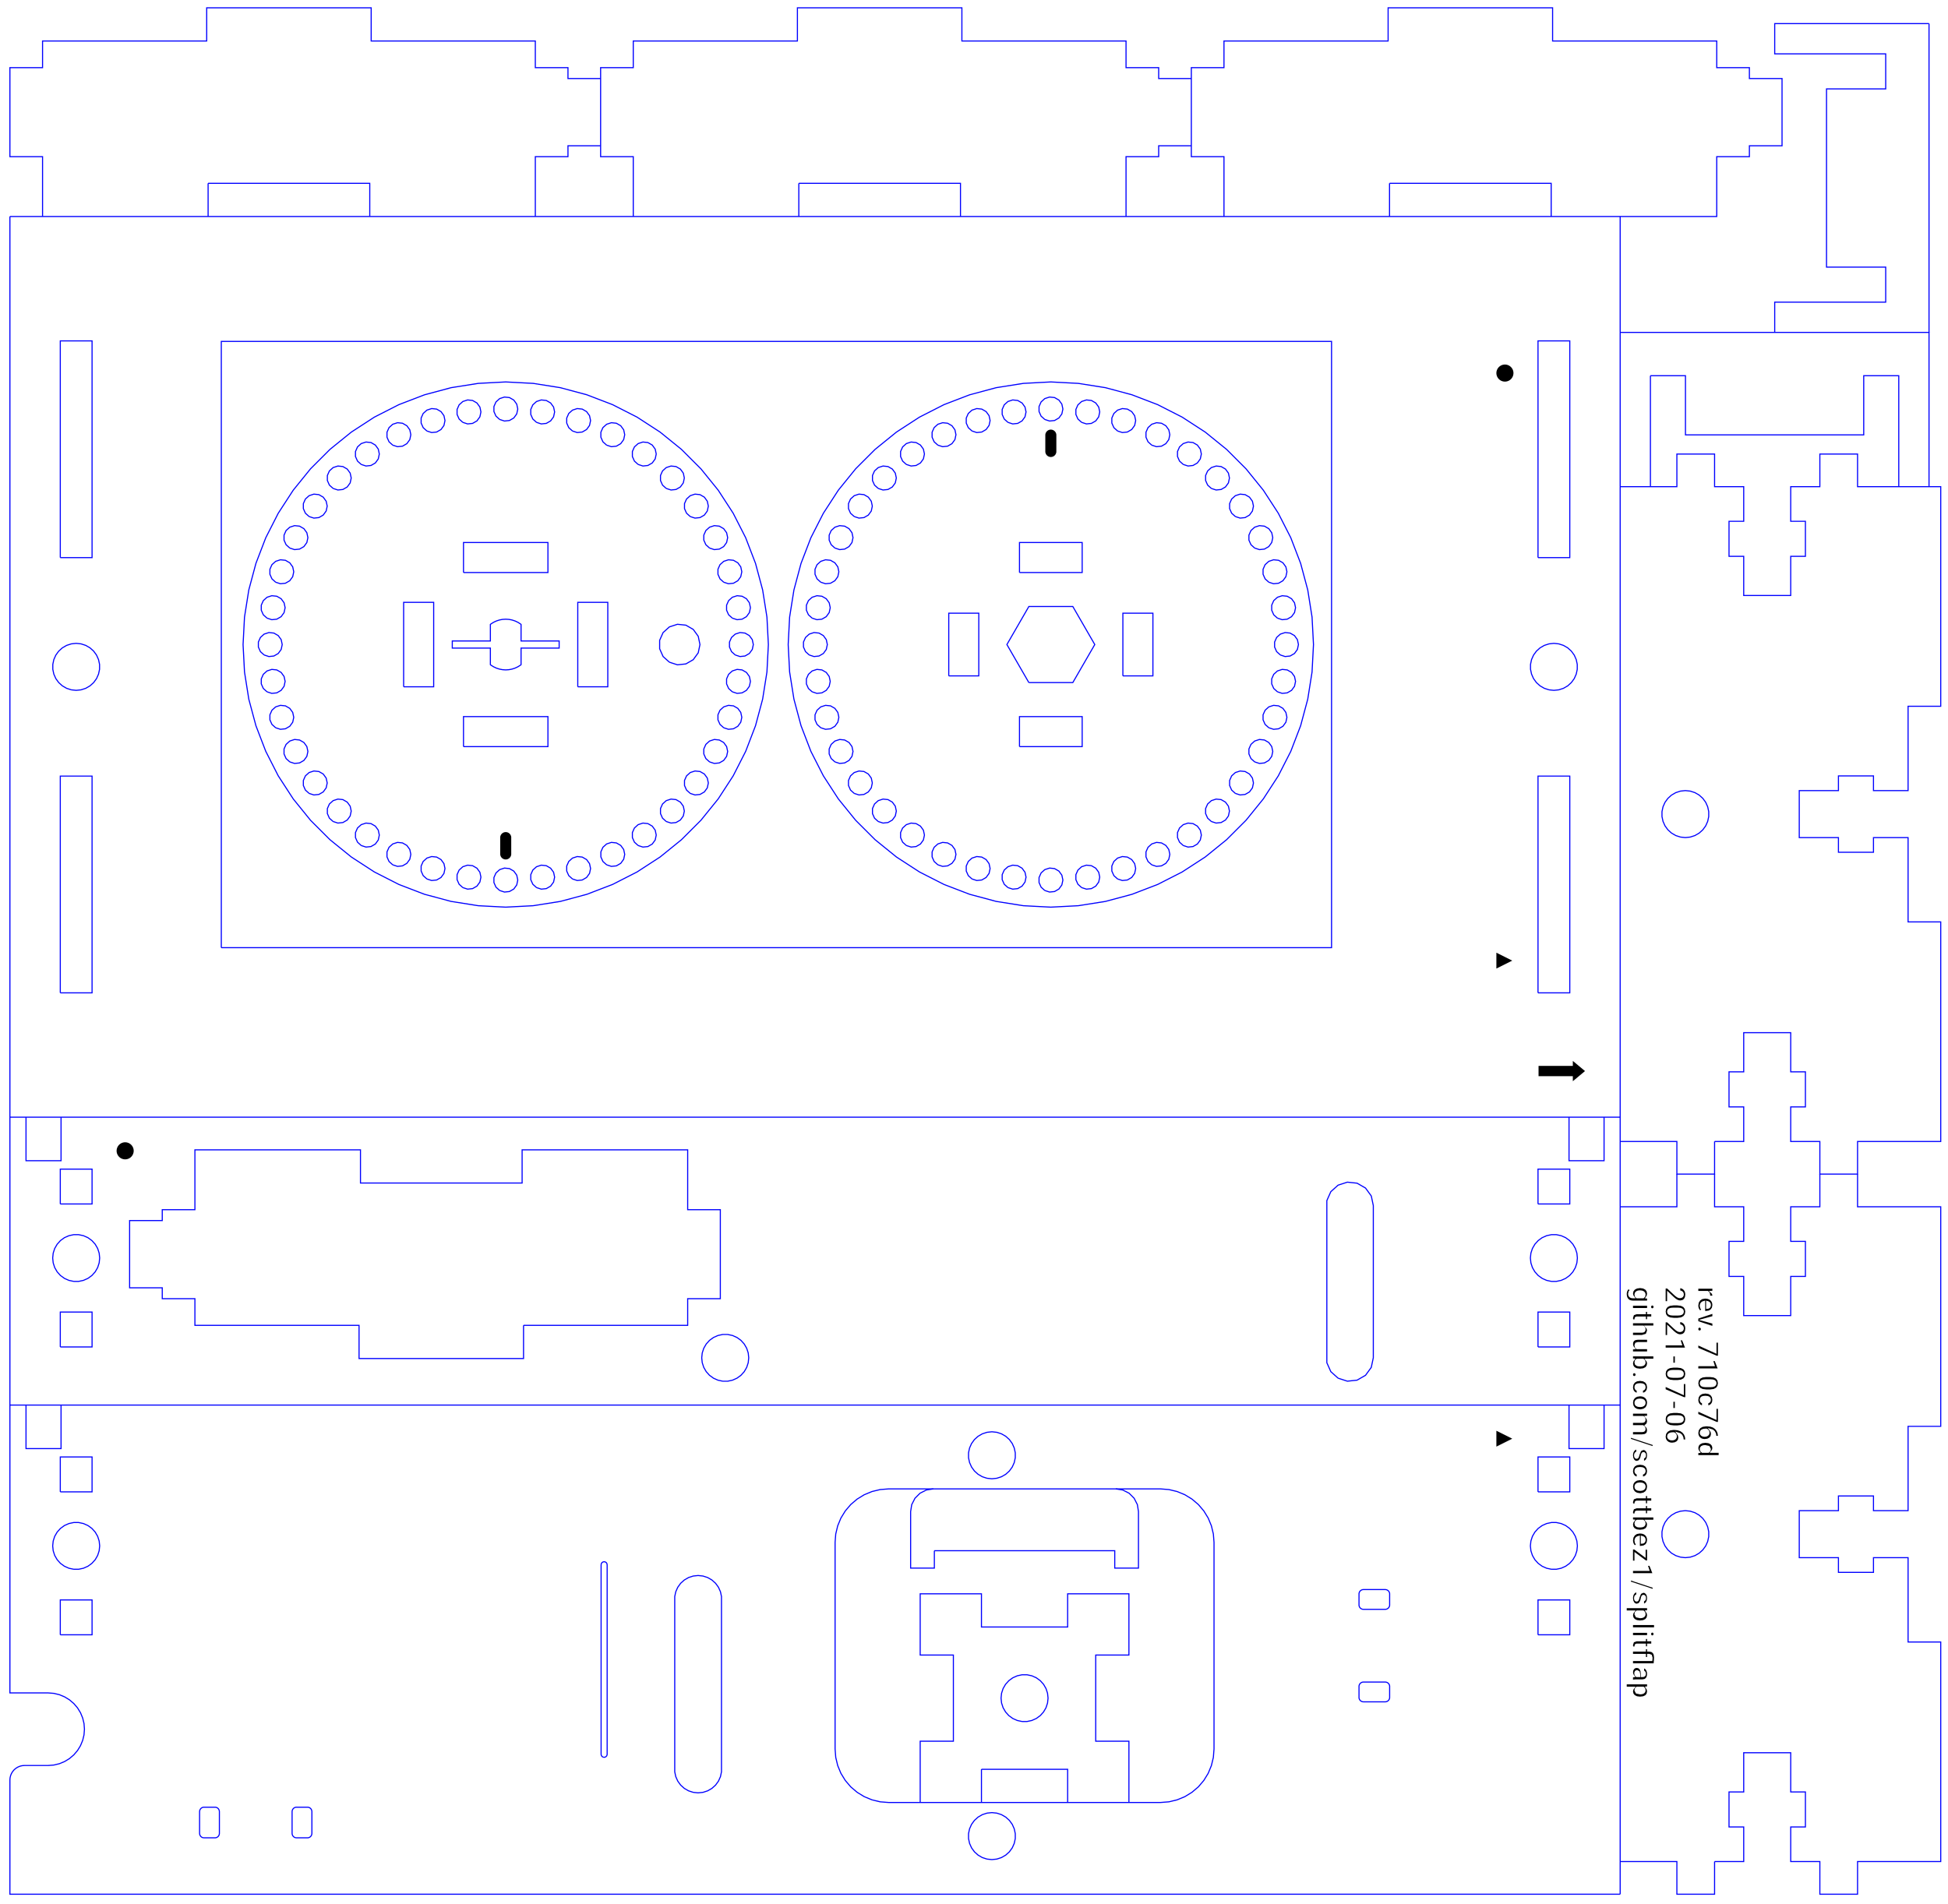 <svg xmlns="http://www.w3.org/2000/svg" width="179mm" height="175mm" viewBox="-1 -174 179 175" version="1.1">
<title>OpenSCAD Model</title>
<path d="M 146.396,-44.866 L 146.396,-40.866 L 143.176,-40.866 L 143.176,-44.866 M 4.61,-44.866 L 4.61,-40.866 L 1.39,-40.866 L 1.39,-44.866 M -0.09,-44.866 L -0.09,-18.41 L 3.421,-18.41 L 3.947,-18.369 L 4.455,-18.247 L 4.939,-18.046 L 5.385,-17.773 L 5.783,-17.433 L 6.123,-17.035 L 6.396,-16.589 L 6.596,-16.105 L 6.719,-15.597 L 6.76,-15.075 L 6.719,-14.553 L 6.596,-14.044 L 6.396,-13.561 L 6.123,-13.115 L 5.783,-12.717 L 5.385,-12.377 L 4.939,-12.104 L 4.455,-11.903 L 3.947,-11.781 L 3.421,-11.74 L 1.246,-11.74 L 1.04,-11.724 L 0.836,-11.675 L 0.642,-11.594 L 0.462,-11.484 L 0.302,-11.348 L 0.166,-11.188 L 0.056,-11.008 L -0.025,-10.814 L -0.074,-10.61 L -0.09,-10.403 L -0.09,0.09 L 147.876,0.09 M 89.696,-38.138 L 89.267,-38.277 L 88.876,-38.503 L 88.54,-38.805 L 88.275,-39.17 L 88.091,-39.583 L 87.997,-40.024 L 87.997,-40.476 L 88.091,-40.917 L 88.275,-41.33 L 88.54,-41.695 L 88.876,-41.997 L 89.267,-42.223 L 89.696,-42.362 L 90.145,-42.41 L 90.594,-42.362 L 91.023,-42.223 L 91.414,-41.997 L 91.75,-41.695 L 92.015,-41.33 L 92.199,-40.917 L 92.293,-40.476 L 92.293,-40.024 L 92.199,-39.583 L 92.015,-39.17 L 91.75,-38.805 L 91.414,-38.503 L 91.023,-38.277 L 90.594,-38.138 L 90.145,-38.09 L 89.696,-38.138 M 140.326,-36.889 L 140.326,-40.094 L 143.246,-40.094 L 143.246,-36.889 L 140.326,-36.889 M 4.54,-36.889 L 4.54,-40.094 L 7.46,-40.094 L 7.46,-36.889 L 4.54,-36.889 M 80.649,-8.34 L 79.877,-8.401 L 79.128,-8.581 L 78.416,-8.875 L 77.759,-9.278 L 77.173,-9.778 L 76.673,-10.364 L 76.27,-11.021 L 75.976,-11.733 L 75.796,-12.482 L 75.735,-13.254 L 75.735,-32.246 L 75.796,-33.018 L 75.976,-33.767 L 76.27,-34.479 L 76.673,-35.136 L 77.173,-35.722 L 77.759,-36.222 L 78.416,-36.625 L 79.128,-36.919 L 79.877,-37.099 L 80.649,-37.16 L 105.641,-37.16 L 106.413,-37.099 L 107.162,-36.919 L 107.874,-36.625 L 108.531,-36.222 L 109.117,-35.722 L 109.617,-35.136 L 110.02,-34.479 L 110.314,-33.767 L 110.494,-33.018 L 110.555,-32.246 L 110.555,-13.254 L 110.494,-12.482 L 110.314,-11.733 L 110.02,-11.021 L 109.617,-10.364 L 109.117,-9.778 L 108.531,-9.278 L 107.874,-8.875 L 107.162,-8.581 L 106.413,-8.401 L 105.641,-8.34 L 80.649,-8.34 M 141.56,-29.775 L 141.118,-29.869 L 140.706,-30.052 L 140.341,-30.318 L 140.039,-30.653 L 139.813,-31.044 L 139.673,-31.474 L 139.626,-31.922 L 139.673,-32.371 L 139.813,-32.801 L 140.039,-33.192 L 140.341,-33.527 L 140.706,-33.793 L 141.118,-33.976 L 141.56,-34.07 L 142.011,-34.07 L 142.453,-33.976 L 142.865,-33.793 L 143.231,-33.527 L 143.533,-33.192 L 143.758,-32.801 L 143.898,-32.371 L 143.945,-31.922 L 143.898,-31.474 L 143.758,-31.044 L 143.533,-30.653 L 143.231,-30.318 L 142.865,-30.052 L 142.453,-29.869 L 142.011,-29.775 L 141.56,-29.775 M 5.774,-29.775 L 5.333,-29.869 L 4.92,-30.052 L 4.555,-30.318 L 4.253,-30.653 L 4.027,-31.044 L 3.888,-31.474 L 3.841,-31.922 L 3.888,-32.371 L 4.027,-32.801 L 4.253,-33.192 L 4.555,-33.527 L 4.92,-33.793 L 5.333,-33.976 L 5.774,-34.07 L 6.226,-34.07 L 6.667,-33.976 L 7.08,-33.793 L 7.445,-33.527 L 7.747,-33.192 L 7.973,-32.801 L 8.112,-32.371 L 8.159,-31.922 L 8.112,-31.474 L 7.973,-31.044 L 7.747,-30.653 L 7.445,-30.318 L 7.08,-30.052 L 6.667,-29.869 L 6.226,-29.775 L 5.774,-29.775 M 54.455,-12.498 L 54.349,-12.545 L 54.272,-12.631 L 54.235,-12.746 L 54.235,-30.146 L 54.248,-30.276 L 54.306,-30.376 L 54.4,-30.444 L 54.513,-30.468 L 54.626,-30.444 L 54.719,-30.376 L 54.777,-30.276 L 54.791,-30.146 L 54.791,-12.746 L 54.753,-12.631 L 54.676,-12.545 L 54.57,-12.498 L 54.455,-12.498 M 62.7,-9.272 L 62.27,-9.411 L 61.879,-9.637 L 61.544,-9.939 L 61.279,-10.304 L 61.095,-10.717 L 61.001,-11.158 L 61.001,-27.266 L 61.095,-27.707 L 61.279,-28.12 L 61.544,-28.485 L 61.879,-28.787 L 62.27,-29.013 L 62.7,-29.152 L 63.149,-29.2 L 63.598,-29.152 L 64.027,-29.013 L 64.418,-28.787 L 64.754,-28.485 L 65.019,-28.12 L 65.203,-27.707 L 65.296,-27.266 L 65.296,-11.158 L 65.203,-10.717 L 65.019,-10.304 L 64.754,-9.939 L 64.418,-9.637 L 64.027,-9.411 L 63.598,-9.272 L 63.149,-9.224 L 62.7,-9.272 M 124.29,-26.09 L 124.2,-26.099 L 124.119,-26.126 L 124.045,-26.169 L 123.981,-26.226 L 123.931,-26.295 L 123.896,-26.373 L 123.878,-26.457 L 123.878,-27.543 L 123.896,-27.627 L 123.931,-27.705 L 123.981,-27.774 L 124.045,-27.831 L 124.119,-27.874 L 124.2,-27.901 L 124.29,-27.91 L 126.281,-27.91 L 126.371,-27.901 L 126.452,-27.874 L 126.526,-27.831 L 126.59,-27.774 L 126.64,-27.705 L 126.675,-27.627 L 126.693,-27.543 L 126.693,-26.457 L 126.675,-26.373 L 126.64,-26.295 L 126.59,-26.226 L 126.526,-26.169 L 126.452,-26.126 L 126.371,-26.099 L 126.281,-26.09 L 124.29,-26.09 M 140.326,-23.751 L 140.326,-26.956 L 143.246,-26.956 L 143.246,-23.751 L 140.326,-23.751 M 4.54,-23.751 L 4.54,-26.956 L 7.46,-26.956 L 7.46,-23.751 L 4.54,-23.751 M 124.29,-17.59 L 124.2,-17.599 L 124.119,-17.626 L 124.045,-17.669 L 123.981,-17.726 L 123.931,-17.795 L 123.896,-17.873 L 123.878,-17.957 L 123.878,-19.043 L 123.896,-19.127 L 123.931,-19.205 L 123.981,-19.274 L 124.045,-19.331 L 124.119,-19.374 L 124.2,-19.401 L 124.29,-19.41 L 126.281,-19.41 L 126.371,-19.401 L 126.452,-19.374 L 126.526,-19.331 L 126.59,-19.274 L 126.64,-19.205 L 126.675,-19.127 L 126.693,-19.043 L 126.693,-17.957 L 126.675,-17.873 L 126.64,-17.795 L 126.59,-17.726 L 126.526,-17.669 L 126.452,-17.626 L 126.371,-17.599 L 126.281,-17.59 L 124.29,-17.59 M 26.207,-5.093 L 26.123,-5.111 L 26.045,-5.145 L 25.976,-5.196 L 25.919,-5.259 L 25.876,-5.333 L 25.849,-5.415 L 25.84,-5.505 L 25.84,-7.495 L 25.849,-7.585 L 25.876,-7.667 L 25.919,-7.741 L 25.976,-7.804 L 26.045,-7.855 L 26.123,-7.889 L 26.207,-7.907 L 27.293,-7.907 L 27.377,-7.889 L 27.455,-7.855 L 27.524,-7.804 L 27.581,-7.741 L 27.624,-7.667 L 27.651,-7.585 L 27.66,-7.495 L 27.66,-5.505 L 27.651,-5.415 L 27.624,-5.333 L 27.581,-5.259 L 27.524,-5.196 L 27.455,-5.145 L 27.377,-5.111 L 27.293,-5.093 L 26.207,-5.093 M 17.707,-5.093 L 17.623,-5.111 L 17.545,-5.145 L 17.476,-5.196 L 17.419,-5.259 L 17.376,-5.333 L 17.349,-5.415 L 17.34,-5.505 L 17.34,-7.495 L 17.349,-7.585 L 17.376,-7.667 L 17.419,-7.741 L 17.476,-7.804 L 17.545,-7.855 L 17.623,-7.889 L 17.707,-7.907 L 18.793,-7.907 L 18.877,-7.889 L 18.955,-7.855 L 19.024,-7.804 L 19.081,-7.741 L 19.124,-7.667 L 19.151,-7.585 L 19.16,-7.495 L 19.16,-5.505 L 19.151,-5.415 L 19.124,-5.333 L 19.081,-5.259 L 19.024,-5.196 L 18.955,-5.145 L 18.877,-5.111 L 18.793,-5.093 L 17.707,-5.093 M 89.696,-3.138 L 89.267,-3.277 L 88.876,-3.503 L 88.54,-3.805 L 88.275,-4.17 L 88.091,-4.583 L 87.997,-5.024 L 87.997,-5.476 L 88.091,-5.917 L 88.275,-6.33 L 88.54,-6.695 L 88.876,-6.997 L 89.267,-7.223 L 89.696,-7.362 L 90.145,-7.41 L 90.594,-7.362 L 91.023,-7.223 L 91.414,-6.997 L 91.75,-6.695 L 92.015,-6.33 L 92.199,-5.917 L 92.293,-5.476 L 92.293,-5.024 L 92.199,-4.583 L 92.015,-4.17 L 91.75,-3.805 L 91.414,-3.503 L 91.023,-3.277 L 90.594,-3.138 L 90.145,-3.091 L 89.696,-3.138" stroke="#0000ff" fill="none" stroke-width="0.1"/>
<path d="M 137.959,-41.776 L 136.501,-42.505 L 136.501,-41.047 L 137.959,-41.776" stroke="none" fill="#000000" stroke-width="0.5"/><path d="M 146.396,-71.322 L 146.396,-67.322 L 143.176,-67.322 L 143.176,-71.322 M 4.61,-71.322 L 4.61,-67.322 L 1.39,-67.322 L 1.39,-71.322 M -0.09,-71.322 L -0.09,-44.866 L 147.876,-44.866 M 140.326,-63.345 L 140.326,-66.55 L 143.246,-66.55 L 143.246,-63.345 L 140.326,-63.345 M 4.54,-63.345 L 4.54,-66.55 L 7.46,-66.55 L 7.46,-63.345 L 4.54,-63.345 M 121.954,-47.337 L 121.287,-47.938 L 120.922,-48.757 L 120.922,-63.655 L 121.287,-64.475 L 121.954,-65.075 L 122.808,-65.352 L 123.7,-65.258 L 124.477,-64.81 L 125.005,-64.084 L 125.193,-63.197 L 125.193,-49.215 L 125.005,-48.328 L 124.477,-47.602 L 123.7,-47.154 L 122.808,-47.06 L 121.954,-47.337 M 141.56,-56.231 L 141.118,-56.325 L 140.706,-56.508 L 140.341,-56.774 L 140.039,-57.109 L 139.813,-57.5 L 139.673,-57.93 L 139.626,-58.379 L 139.673,-58.828 L 139.813,-59.257 L 140.039,-59.648 L 140.341,-59.983 L 140.706,-60.249 L 141.118,-60.432 L 141.56,-60.526 L 142.011,-60.526 L 142.453,-60.432 L 142.865,-60.249 L 143.231,-59.983 L 143.533,-59.648 L 143.758,-59.257 L 143.898,-58.828 L 143.945,-58.379 L 143.898,-57.93 L 143.758,-57.5 L 143.533,-57.109 L 143.231,-56.774 L 142.865,-56.508 L 142.453,-56.325 L 142.011,-56.231 L 141.56,-56.231 M 5.774,-56.231 L 5.333,-56.325 L 4.92,-56.508 L 4.555,-56.774 L 4.253,-57.109 L 4.027,-57.5 L 3.888,-57.93 L 3.841,-58.379 L 3.888,-58.828 L 4.027,-59.257 L 4.253,-59.648 L 4.555,-59.983 L 4.92,-60.249 L 5.333,-60.432 L 5.774,-60.526 L 6.226,-60.526 L 6.667,-60.432 L 7.08,-60.249 L 7.445,-59.983 L 7.747,-59.648 L 7.973,-59.257 L 8.112,-58.828 L 8.159,-58.379 L 8.112,-57.93 L 7.973,-57.5 L 7.747,-57.109 L 7.445,-56.774 L 7.08,-56.508 L 6.667,-56.325 L 6.226,-56.231 L 5.774,-56.231 M 140.326,-50.207 L 140.326,-53.412 L 143.246,-53.412 L 143.246,-50.207 L 140.326,-50.207 M 4.54,-50.207 L 4.54,-53.412 L 7.46,-53.412 L 7.46,-50.207 L 4.54,-50.207 M 65.415,-47.058 L 64.973,-47.152 L 64.561,-47.336 L 64.195,-47.601 L 63.893,-47.937 L 63.668,-48.328 L 63.528,-48.757 L 63.481,-49.206 L 63.528,-49.655 L 63.668,-50.084 L 63.893,-50.475 L 64.195,-50.811 L 64.561,-51.076 L 64.973,-51.26 L 65.415,-51.354 L 65.866,-51.354 L 66.308,-51.26 L 66.72,-51.076 L 67.085,-50.811 L 67.388,-50.475 L 67.613,-50.084 L 67.753,-49.655 L 67.8,-49.206 L 67.753,-48.757 L 67.613,-48.328 L 67.388,-47.937 L 67.085,-47.601 L 66.72,-47.336 L 66.308,-47.152 L 65.866,-47.058 L 65.415,-47.058" stroke="#0000ff" fill="none" stroke-width="0.1"/><path d="M 10.582,-67.452 L 10.663,-67.464 L 10.743,-67.486 L 10.819,-67.515 L 10.893,-67.552 L 10.961,-67.597 L 11.025,-67.649 L 11.083,-67.707 L 11.135,-67.771 L 11.18,-67.84 L 11.217,-67.913 L 11.246,-67.99 L 11.268,-68.069 L 11.281,-68.15 L 11.285,-68.232 L 11.281,-68.314 L 11.268,-68.395 L 11.246,-68.475 L 11.217,-68.551 L 11.18,-68.624 L 11.135,-68.694 L 11.083,-68.757 L 11.025,-68.815 L 10.961,-68.867 L 10.893,-68.912 L 10.819,-68.949 L 10.742,-68.979 L 10.663,-69 L 10.582,-69.013 L 10.5,-69.017 L 10.418,-69.013 L 10.337,-69 L 10.257,-68.979 L 10.181,-68.949 L 10.108,-68.912 L 10.039,-68.867 L 9.975,-68.815 L 9.917,-68.757 L 9.865,-68.694 L 9.82,-68.624 L 9.783,-68.551 L 9.754,-68.475 L 9.732,-68.395 L 9.719,-68.314 L 9.715,-68.232 L 9.719,-68.15 L 9.732,-68.069 L 9.753,-67.99 L 9.783,-67.913 L 9.82,-67.84 L 9.865,-67.771 L 9.917,-67.707 L 9.975,-67.649 L 10.039,-67.597 L 10.108,-67.552 L 10.181,-67.515 L 10.257,-67.486 L 10.337,-67.464 L 10.418,-67.452 L 10.5,-67.447 L 10.582,-67.452" stroke="none" fill="#000000" stroke-width="0.5"/><path d="M -0.09,-154.102 L -0.09,-71.322 L 147.876,-71.322 M 140.326,-122.752 L 140.326,-142.672 L 143.246,-142.672 L 143.246,-122.752 L 140.326,-122.752 M 4.54,-122.752 L 4.54,-142.672 L 7.46,-142.672 L 7.46,-122.752 L 4.54,-122.752 M 19.335,-86.902 L 19.335,-142.622 L 121.355,-142.622 L 121.355,-86.902 L 19.335,-86.902 M 5.551,-110.6 L 5.122,-110.739 L 4.731,-110.965 L 4.395,-111.267 L 4.13,-111.632 L 3.946,-112.045 L 3.852,-112.486 L 3.852,-112.938 L 3.946,-113.379 L 4.13,-113.792 L 4.395,-114.157 L 4.731,-114.459 L 5.122,-114.685 L 5.551,-114.824 L 6,-114.872 L 6.449,-114.824 L 6.878,-114.685 L 7.269,-114.459 L 7.605,-114.157 L 7.87,-113.792 L 8.054,-113.379 L 8.148,-112.938 L 8.148,-112.486 L 8.054,-112.045 L 7.87,-111.632 L 7.605,-111.267 L 7.269,-110.965 L 6.878,-110.739 L 6.449,-110.6 L 6,-110.553 L 5.551,-110.6 M 141.337,-110.6 L 140.907,-110.739 L 140.516,-110.965 L 140.181,-111.267 L 139.915,-111.632 L 139.732,-112.045 L 139.638,-112.486 L 139.638,-112.938 L 139.732,-113.379 L 139.915,-113.792 L 140.181,-114.157 L 140.516,-114.459 L 140.907,-114.685 L 141.337,-114.824 L 141.786,-114.872 L 142.235,-114.824 L 142.664,-114.685 L 143.055,-114.459 L 143.39,-114.157 L 143.656,-113.792 L 143.839,-113.379 L 143.933,-112.938 L 143.933,-112.486 L 143.839,-112.045 L 143.656,-111.632 L 143.39,-111.267 L 143.055,-110.965 L 142.664,-110.739 L 142.235,-110.6 L 141.786,-110.553 L 141.337,-110.6 M 140.326,-82.752 L 140.326,-102.672 L 143.246,-102.672 L 143.246,-82.752 L 140.326,-82.752 M 4.54,-82.752 L 4.54,-102.672 L 7.46,-102.672 L 7.46,-82.752 L 4.54,-82.752" stroke="#0000ff" fill="none" stroke-width="0.1"/><path d="M 137.368,-138.932 L 137.449,-138.944 L 137.528,-138.966 L 137.605,-138.995 L 137.678,-139.032 L 137.747,-139.077 L 137.811,-139.129 L 137.869,-139.187 L 137.921,-139.251 L 137.965,-139.32 L 138.003,-139.393 L 138.032,-139.47 L 138.053,-139.549 L 138.066,-139.63 L 138.07,-139.712 L 138.066,-139.794 L 138.053,-139.875 L 138.032,-139.955 L 138.003,-140.031 L 137.965,-140.105 L 137.921,-140.173 L 137.869,-140.237 L 137.811,-140.295 L 137.747,-140.347 L 137.678,-140.392 L 137.605,-140.429 L 137.528,-140.459 L 137.449,-140.48 L 137.368,-140.493 L 137.286,-140.497 L 137.204,-140.493 L 137.122,-140.48 L 137.043,-140.459 L 136.966,-140.429 L 136.893,-140.392 L 136.824,-140.347 L 136.76,-140.295 L 136.702,-140.237 L 136.651,-140.173 L 136.606,-140.105 L 136.569,-140.031 L 136.539,-139.955 L 136.518,-139.875 L 136.505,-139.794 L 136.501,-139.712 L 136.505,-139.63 L 136.518,-139.549 L 136.539,-139.47 L 136.569,-139.393 L 136.606,-139.32 L 136.651,-139.251 L 136.702,-139.187 L 136.76,-139.129 L 136.824,-139.077 L 136.893,-139.032 L 136.966,-138.995 L 137.043,-138.966 L 137.122,-138.944 L 137.204,-138.932 L 137.286,-138.927 L 137.368,-138.932 M 137.959,-85.712 L 136.501,-86.442 L 136.501,-84.983 L 137.959,-85.712 M 144.645,-75.562 L 143.526,-76.495 L 143.526,-76.035 L 140.376,-76.035 L 140.376,-75.09 L 143.526,-75.09 L 143.526,-74.629 L 144.645,-75.562" stroke="none" fill="#000000" stroke-width="0.5"/><path d="M 156.551,-69.09 L 159.228,-69.09 L 159.228,-72.27 L 157.878,-72.27 L 157.878,-75.49 L 159.228,-75.49 L 159.228,-79.09 L 163.548,-79.09 L 163.548,-75.49 L 164.898,-75.49 L 164.898,-72.27 L 163.548,-72.27 L 163.548,-69.09 L 166.225,-69.09 L 166.225,-66.09 L 169.689,-66.09 L 169.689,-69.09 L 177.332,-69.09 L 177.332,-89.27 L 174.332,-89.27 L 174.332,-97.02 L 171.152,-97.02 L 171.152,-95.67 L 167.932,-95.67 L 167.932,-97.02 L 164.332,-97.02 L 164.332,-101.34 L 167.932,-101.34 L 167.932,-102.69 L 171.152,-102.69 L 171.152,-101.34 L 174.332,-101.34 L 174.332,-109.09 L 177.332,-109.09 L 177.332,-129.27 L 169.689,-129.27 L 169.689,-132.27 L 166.225,-132.27 L 166.225,-129.27 L 163.548,-129.27 L 163.548,-126.09 L 164.898,-126.09 L 164.898,-122.87 L 163.548,-122.87 L 163.548,-119.27 L 159.228,-119.27 L 159.228,-122.87 L 157.878,-122.87 L 157.878,-126.09 L 159.228,-126.09 L 159.228,-129.27 L 156.551,-129.27 L 156.551,-132.27 L 153.087,-132.27 L 153.087,-129.27 L 147.876,-129.27 M 147.876,-69.09 L 153.087,-69.09 L 153.087,-66.09 L 156.551,-66.09 L 156.551,-69.09 M 153.417,-97.068 L 152.987,-97.207 L 152.596,-97.433 L 152.261,-97.735 L 151.995,-98.1 L 151.812,-98.513 L 151.718,-98.954 L 151.718,-99.406 L 151.812,-99.847 L 151.995,-100.26 L 152.261,-100.625 L 152.596,-100.927 L 152.987,-101.153 L 153.417,-101.292 L 153.866,-101.339 L 154.315,-101.292 L 154.744,-101.153 L 155.135,-100.927 L 155.47,-100.625 L 155.736,-100.26 L 155.919,-99.847 L 156.013,-99.406 L 156.013,-98.954 L 155.919,-98.513 L 155.736,-98.1 L 155.47,-97.735 L 155.135,-97.433 L 154.744,-97.207 L 154.315,-97.068 L 153.866,-97.02 L 153.417,-97.068" stroke="#0000ff" fill="none" stroke-width="0.1"/><path d="M 156.551,-2.91 L 159.228,-2.91 L 159.228,-6.09 L 157.878,-6.09 L 157.878,-9.31 L 159.228,-9.31 L 159.228,-12.91 L 163.548,-12.91 L 163.548,-9.31 L 164.898,-9.31 L 164.898,-6.09 L 163.548,-6.09 L 163.548,-2.91 L 166.225,-2.91 L 166.225,0.09 L 169.689,0.09 L 169.689,-2.91 L 177.332,-2.91 L 177.332,-23.09 L 174.332,-23.09 L 174.332,-30.84 L 171.152,-30.84 L 171.152,-29.49 L 167.932,-29.49 L 167.932,-30.84 L 164.332,-30.84 L 164.332,-35.16 L 167.932,-35.16 L 167.932,-36.51 L 171.152,-36.51 L 171.152,-35.16 L 174.332,-35.16 L 174.332,-42.91 L 177.332,-42.91 L 177.332,-63.09 L 169.689,-63.09 L 169.689,-66.09 M 166.225,-66.09 L 166.225,-63.09 L 163.548,-63.09 L 163.548,-59.91 L 164.898,-59.91 L 164.898,-56.69 L 163.548,-56.69 L 163.548,-53.09 L 159.228,-53.09 L 159.228,-56.69 L 157.878,-56.69 L 157.878,-59.91 L 159.228,-59.91 L 159.228,-63.09 L 156.551,-63.09 L 156.551,-66.09 M 153.087,-66.09 L 153.087,-63.09 L 147.876,-63.09 M 147.876,-154.102 L 147.876,0.09 M 147.876,-2.91 L 153.087,-2.91 L 153.087,0.09 L 156.551,0.09 L 156.551,-2.91 M 153.417,-30.888 L 152.987,-31.027 L 152.596,-31.253 L 152.261,-31.555 L 151.995,-31.92 L 151.812,-32.333 L 151.718,-32.774 L 151.718,-33.226 L 151.812,-33.667 L 151.995,-34.08 L 152.261,-34.445 L 152.596,-34.747 L 152.987,-34.973 L 153.417,-35.112 L 153.866,-35.16 L 154.315,-35.112 L 154.744,-34.973 L 155.135,-34.747 L 155.47,-34.445 L 155.736,-34.08 L 155.919,-33.667 L 156.013,-33.226 L 156.013,-32.774 L 155.919,-32.333 L 155.736,-31.92 L 155.47,-31.555 L 155.135,-31.253 L 154.744,-31.027 L 154.315,-30.888 L 153.866,-30.84 L 153.417,-30.888" stroke="#0000ff" fill="none" stroke-width="0.1"/><path d="M 150.348,-54.65 L 150.149,-54.673 L 150.318,-54.939 L 150.346,-55.117 L 150.304,-55.322 L 150.179,-55.477 L 149.979,-55.58 L 149.706,-55.617 L 149.703,-55.617 L 149.426,-55.579 L 149.224,-55.474 L 149.099,-55.318 L 149.057,-55.12 L 149.088,-54.96 L 149.294,-54.678 L 149.026,-54.678 L 148.857,-54.703 L 148.716,-54.788 L 148.628,-54.924 L 148.6,-55.099 L 148.657,-55.329 L 148.746,-55.43 L 148.641,-55.502 L 148.606,-55.467 L 148.54,-55.352 L 148.495,-55.216 L 148.48,-55.077 L 148.497,-54.898 L 148.546,-54.748 L 148.624,-54.63 L 148.729,-54.543 L 148.86,-54.488 L 149.022,-54.468 L 150.348,-54.468 L 150.348,-54.65 M 149.369,-54.678 L 149.229,-54.827 L 149.188,-55.022 L 149.223,-55.187 L 149.331,-55.313 L 149.49,-55.387 L 149.684,-55.41 L 149.899,-55.387 L 150.066,-55.313 L 150.177,-55.186 L 150.214,-55.019 L 150.172,-54.826 L 150.032,-54.678 L 149.369,-54.678 M 152.189,-55.376 L 152.808,-54.789 L 152.989,-54.64 L 153.139,-54.546 L 153.27,-54.496 L 153.392,-54.48 L 153.594,-54.516 L 153.735,-54.618 L 153.826,-54.786 L 153.859,-55.027 L 153.84,-55.192 L 153.786,-55.337 L 153.7,-55.455 L 153.588,-55.542 L 153.455,-55.597 L 153.397,-55.604 L 153.397,-55.394 L 153.469,-55.384 L 153.605,-55.31 L 153.698,-55.188 L 153.728,-55.034 L 153.703,-54.889 L 153.623,-54.776 L 153.503,-54.709 L 153.356,-54.688 L 153.232,-54.708 L 153.111,-54.763 L 152.986,-54.849 L 152.847,-54.967 L 152.196,-55.577 L 152.056,-55.577 L 152.056,-54.416 L 152.189,-54.416 L 152.189,-55.376 M 156.347,-54.94 L 156.308,-55.085 L 156.023,-55.351 L 156.348,-55.369 L 156.348,-55.561 L 155.056,-55.561 L 155.056,-55.352 L 155.946,-55.352 L 156.103,-55.202 L 156.148,-54.981 L 156.145,-54.922 L 156.345,-54.919 L 156.347,-54.94 M 156.01,-53.549 L 156.194,-53.658 L 156.307,-53.828 L 156.347,-54.063 L 156.327,-54.226 L 156.268,-54.369 L 156.174,-54.486 L 156.046,-54.574 L 155.887,-54.63 L 155.7,-54.649 L 155.675,-54.649 L 155.415,-54.603 L 155.223,-54.474 L 155.099,-54.275 L 155.056,-54.015 L 155.071,-53.863 L 155.117,-53.726 L 155.188,-53.611 L 155.23,-53.572 L 155.319,-53.651 L 155.236,-53.752 L 155.187,-53.99 L 155.214,-54.156 L 155.298,-54.294 L 155.426,-54.39 L 155.687,-54.466 L 155.687,-53.51 L 155.742,-53.51 L 156.01,-53.549 M 155.772,-53.711 L 155.772,-54.461 L 156.013,-54.391 L 156.123,-54.313 L 156.193,-54.199 L 156.215,-54.063 L 156.195,-53.923 L 156.13,-53.809 L 156.023,-53.735 L 155.897,-53.711 L 155.772,-53.711 M 153.462,-52.926 L 153.682,-53.038 L 153.813,-53.211 L 153.858,-53.456 L 153.812,-53.701 L 153.681,-53.874 L 153.456,-53.985 L 153.12,-54.025 L 152.777,-54.025 L 152.454,-53.983 L 152.233,-53.871 L 152.102,-53.698 L 152.057,-53.453 L 152.103,-53.206 L 152.236,-53.033 L 152.462,-52.923 L 152.796,-52.883 L 153.14,-52.883 L 153.462,-52.926 M 152.718,-53.091 L 152.507,-53.111 L 152.338,-53.169 L 152.224,-53.286 L 152.186,-53.454 L 152.225,-53.623 L 152.344,-53.741 L 152.519,-53.8 L 152.738,-53.817 L 153.213,-53.817 L 153.42,-53.797 L 153.583,-53.735 L 153.692,-53.619 L 153.728,-53.456 L 153.691,-53.289 L 153.577,-53.171 L 153.404,-53.109 L 153.183,-53.091 L 152.718,-53.091 M 150.875,-53.769 L 150.908,-53.791 L 150.931,-53.829 L 150.94,-53.887 L 150.931,-53.946 L 150.908,-53.984 L 150.876,-54.006 L 150.832,-54.014 L 150.786,-54.005 L 150.753,-53.982 L 150.73,-53.944 L 150.721,-53.887 L 150.73,-53.83 L 150.753,-53.792 L 150.786,-53.769 L 150.832,-53.761 L 150.875,-53.769 M 150.348,-53.992 L 149.056,-53.992 L 149.056,-53.782 L 150.348,-53.782 L 150.348,-53.992 M 149.195,-52.772 L 149.207,-52.87 L 149.255,-52.955 L 149.34,-52.997 L 149.43,-53.007 L 150.243,-53.007 L 150.243,-52.758 L 150.348,-52.758 L 150.348,-53.007 L 150.732,-53.007 L 150.732,-53.215 L 150.348,-53.215 L 150.348,-53.428 L 150.243,-53.428 L 150.243,-53.215 L 149.39,-53.215 L 149.139,-53.127 L 149.057,-52.878 L 149.064,-52.783 L 149.072,-52.744 L 149.196,-52.744 L 149.195,-52.772 M 156.348,-52.355 L 155.103,-52.694 L 156.348,-53.033 L 156.348,-53.245 L 155.056,-52.814 L 155.056,-52.573 L 156.348,-52.143 L 156.348,-52.355 M 152.189,-52.263 L 152.808,-51.676 L 152.989,-51.527 L 153.139,-51.433 L 153.27,-51.383 L 153.392,-51.367 L 153.594,-51.403 L 153.735,-51.505 L 153.826,-51.673 L 153.859,-51.914 L 153.84,-52.079 L 153.786,-52.224 L 153.7,-52.341 L 153.588,-52.429 L 153.455,-52.484 L 153.397,-52.491 L 153.397,-52.281 L 153.469,-52.271 L 153.605,-52.197 L 153.698,-52.075 L 153.728,-51.921 L 153.703,-51.776 L 153.623,-51.663 L 153.503,-51.596 L 153.356,-51.575 L 153.232,-51.594 L 153.111,-51.65 L 152.986,-51.736 L 152.847,-51.853 L 152.196,-52.464 L 152.056,-52.464 L 152.056,-51.303 L 152.189,-51.303 L 152.189,-52.263 M 150.233,-51.415 L 150.344,-51.706 L 150.308,-51.873 L 150.068,-52.176 L 150.924,-52.176 L 150.924,-52.384 L 149.056,-52.384 L 149.056,-52.176 L 150.028,-52.176 L 150.171,-52.031 L 150.213,-51.843 L 150.193,-51.701 L 150.125,-51.593 L 150.014,-51.533 L 149.884,-51.516 L 149.056,-51.516 L 149.056,-51.308 L 149.878,-51.308 L 150.233,-51.415 M 155.219,-51.729 L 155.255,-51.754 L 155.279,-51.794 L 155.288,-51.849 L 155.279,-51.904 L 155.255,-51.944 L 155.219,-51.968 L 155.172,-51.977 L 155.124,-51.968 L 155.09,-51.944 L 155.066,-51.904 L 155.057,-51.849 L 155.066,-51.793 L 155.09,-51.753 L 155.124,-51.729 L 155.171,-51.72 L 155.219,-51.729 M 150.348,-50.001 L 149.378,-50.001 L 149.231,-50.151 L 149.186,-50.369 L 149.266,-50.59 L 149.491,-50.659 L 150.348,-50.659 L 150.348,-50.867 L 149.497,-50.867 L 149.293,-50.838 L 149.162,-50.764 L 149.085,-50.648 L 149.057,-50.476 L 149.093,-50.286 L 149.313,-49.998 L 149.056,-49.981 L 149.056,-49.791 L 150.348,-49.791 L 150.348,-50.001 M 153.568,-50.816 L 153.438,-50.816 L 153.589,-50.352 L 152.056,-50.352 L 152.056,-50.144 L 153.833,-50.144 L 153.568,-50.816 M 156.86,-50.602 L 156.726,-50.602 L 156.726,-49.579 L 155.056,-50.337 L 155.056,-50.126 L 156.751,-49.401 L 156.86,-49.401 L 156.86,-50.602 M 149.991,-48.245 L 150.189,-48.343 L 150.306,-48.49 L 150.346,-48.688 L 150.314,-48.848 L 150.101,-49.131 L 150.924,-49.131 L 150.924,-49.34 L 149.056,-49.34 L 149.056,-49.161 L 149.28,-49.136 L 149.089,-48.863 L 149.057,-48.686 L 149.097,-48.487 L 149.214,-48.341 L 149.411,-48.245 L 149.694,-48.21 L 149.704,-48.21 L 149.991,-48.245 M 149.553,-48.426 L 149.421,-48.452 L 149.245,-48.572 L 149.186,-48.781 L 149.234,-48.989 L 149.391,-49.131 L 150.01,-49.131 L 150.166,-48.991 L 150.214,-48.788 L 150.181,-48.625 L 150.078,-48.504 L 149.92,-48.438 L 149.718,-48.418 L 149.553,-48.426 M 152.9,-49.335 L 152.767,-49.335 L 152.767,-48.759 L 152.9,-48.759 L 152.9,-49.335 M 156.568,-48.903 L 156.438,-48.903 L 156.589,-48.439 L 155.056,-48.439 L 155.056,-48.231 L 156.833,-48.231 L 156.568,-48.903 M 153.462,-47.204 L 153.682,-47.316 L 153.813,-47.49 L 153.858,-47.735 L 153.812,-47.979 L 153.681,-48.152 L 153.456,-48.264 L 153.12,-48.304 L 152.777,-48.304 L 152.454,-48.261 L 152.233,-48.15 L 152.102,-47.977 L 152.057,-47.732 L 152.103,-47.484 L 152.236,-47.311 L 152.462,-47.201 L 152.796,-47.162 L 153.14,-47.162 L 153.462,-47.204 M 152.718,-47.37 L 152.507,-47.389 L 152.338,-47.447 L 152.224,-47.564 L 152.186,-47.732 L 152.225,-47.901 L 152.344,-48.019 L 152.519,-48.078 L 152.738,-48.096 L 153.213,-48.096 L 153.42,-48.075 L 153.583,-48.014 L 153.692,-47.897 L 153.728,-47.734 L 153.691,-47.568 L 153.577,-47.449 L 153.404,-47.388 L 153.183,-47.37 L 152.718,-47.37 M 149.219,-47.544 L 149.255,-47.569 L 149.279,-47.609 L 149.288,-47.664 L 149.279,-47.718 L 149.255,-47.758 L 149.219,-47.782 L 149.172,-47.791 L 149.124,-47.783 L 149.09,-47.758 L 149.066,-47.719 L 149.057,-47.664 L 149.066,-47.607 L 149.09,-47.568 L 149.124,-47.543 L 149.171,-47.535 L 149.219,-47.544 M 156.462,-46.343 L 156.682,-46.455 L 156.813,-46.628 L 156.858,-46.873 L 156.812,-47.118 L 156.681,-47.291 L 156.456,-47.402 L 156.12,-47.442 L 155.777,-47.442 L 155.454,-47.4 L 155.233,-47.288 L 155.102,-47.115 L 155.057,-46.87 L 155.103,-46.623 L 155.236,-46.45 L 155.462,-46.34 L 155.796,-46.3 L 156.14,-46.3 L 156.462,-46.343 M 155.718,-46.508 L 155.507,-46.528 L 155.338,-46.586 L 155.224,-46.703 L 155.186,-46.871 L 155.225,-47.04 L 155.344,-47.158 L 155.519,-47.217 L 155.738,-47.234 L 156.213,-47.234 L 156.42,-47.214 L 156.583,-47.152 L 156.692,-47.036 L 156.728,-46.873 L 156.691,-46.706 L 156.577,-46.588 L 156.404,-46.526 L 156.183,-46.508 L 155.718,-46.508 M 149.393,-46.194 L 149.36,-46.201 L 149.264,-46.277 L 149.206,-46.384 L 149.187,-46.512 L 149.218,-46.671 L 149.317,-46.793 L 149.475,-46.858 L 149.678,-46.877 L 149.725,-46.877 L 149.926,-46.858 L 150.084,-46.792 L 150.184,-46.672 L 150.215,-46.514 L 150.192,-46.38 L 150.122,-46.271 L 150.014,-46.199 L 149.973,-46.191 L 149.973,-46.01 L 150.073,-46.029 L 150.218,-46.131 L 150.313,-46.291 L 150.346,-46.505 L 150.303,-46.75 L 150.179,-46.929 L 149.983,-47.044 L 149.712,-47.085 L 149.7,-47.085 L 149.42,-47.043 L 149.222,-46.927 L 149.099,-46.747 L 149.056,-46.5 L 149.071,-46.363 L 149.113,-46.239 L 149.18,-46.135 L 149.268,-46.058 L 149.371,-46.009 L 149.393,-46.006 L 149.393,-46.194 M 153.86,-46.793 L 153.726,-46.793 L 153.726,-45.77 L 152.056,-46.528 L 152.056,-46.317 L 153.751,-45.592 L 153.86,-45.592 L 153.86,-46.793 M 155.393,-45.034 L 155.36,-45.041 L 155.264,-45.117 L 155.206,-45.224 L 155.187,-45.352 L 155.218,-45.511 L 155.317,-45.633 L 155.475,-45.698 L 155.678,-45.717 L 155.725,-45.717 L 155.926,-45.698 L 156.084,-45.632 L 156.184,-45.512 L 156.215,-45.354 L 156.192,-45.22 L 156.122,-45.111 L 156.014,-45.039 L 155.973,-45.031 L 155.973,-44.85 L 156.073,-44.869 L 156.218,-44.971 L 156.313,-45.131 L 156.346,-45.345 L 156.303,-45.589 L 156.179,-45.769 L 155.983,-45.884 L 155.712,-45.925 L 155.7,-45.925 L 155.42,-45.883 L 155.222,-45.767 L 155.099,-45.587 L 155.056,-45.34 L 155.071,-45.203 L 155.113,-45.078 L 155.18,-44.975 L 155.268,-44.898 L 155.371,-44.849 L 155.393,-44.846 L 155.393,-45.034 M 149.773,-44.475 L 150.017,-44.532 L 150.195,-44.656 L 150.308,-44.838 L 150.347,-45.076 L 150.327,-45.246 L 150.268,-45.392 L 150.175,-45.509 L 150.049,-45.596 L 149.894,-45.651 L 149.71,-45.67 L 149.704,-45.67 L 149.426,-45.627 L 149.226,-45.506 L 149.1,-45.319 L 149.057,-45.071 L 149.1,-44.823 L 149.226,-44.636 L 149.424,-44.516 L 149.693,-44.473 L 149.773,-44.475 M 149.494,-44.703 L 149.327,-44.777 L 149.221,-44.905 L 149.187,-45.071 L 149.221,-45.239 L 149.328,-45.367 L 149.488,-45.44 L 149.687,-45.462 L 149.904,-45.441 L 150.071,-45.368 L 150.18,-45.241 L 150.216,-45.074 L 150.18,-44.905 L 150.073,-44.778 L 149.912,-44.703 L 149.715,-44.68 L 149.494,-44.703 M 152.9,-45.17 L 152.767,-45.17 L 152.767,-44.594 L 152.9,-44.594 L 152.9,-45.17 M 156.86,-44.517 L 156.726,-44.517 L 156.726,-43.494 L 155.056,-44.252 L 155.056,-44.041 L 156.751,-43.316 L 156.86,-43.316 L 156.86,-44.517 M 153.462,-43.039 L 153.682,-43.151 L 153.813,-43.325 L 153.858,-43.57 L 153.812,-43.814 L 153.681,-43.987 L 153.456,-44.099 L 153.12,-44.139 L 152.777,-44.139 L 152.454,-44.096 L 152.233,-43.985 L 152.102,-43.812 L 152.057,-43.567 L 152.103,-43.319 L 152.236,-43.146 L 152.462,-43.036 L 152.796,-42.997 L 153.14,-42.997 L 153.462,-43.039 M 152.718,-43.205 L 152.507,-43.224 L 152.338,-43.282 L 152.224,-43.399 L 152.186,-43.567 L 152.225,-43.736 L 152.344,-43.854 L 152.519,-43.913 L 152.738,-43.931 L 153.213,-43.931 L 153.42,-43.91 L 153.583,-43.849 L 153.692,-43.732 L 153.728,-43.569 L 153.691,-43.403 L 153.577,-43.284 L 153.404,-43.223 L 153.183,-43.205 L 152.718,-43.205 M 150.103,-42.198 L 150.24,-42.268 L 150.318,-42.378 L 150.346,-42.546 L 150.3,-42.758 L 150.091,-42.993 L 150.301,-43.182 L 150.346,-43.373 L 150.306,-43.569 L 150.075,-43.869 L 150.348,-43.886 L 150.348,-44.076 L 149.056,-44.076 L 149.056,-43.867 L 150.021,-43.867 L 150.169,-43.727 L 150.213,-43.542 L 150.194,-43.405 L 150.129,-43.3 L 150.019,-43.244 L 149.89,-43.229 L 149.056,-43.229 L 149.056,-43.021 L 149.987,-43.022 L 150.159,-42.891 L 150.213,-42.696 L 150.194,-42.554 L 150.127,-42.45 L 150.018,-42.395 L 149.891,-42.381 L 149.056,-42.381 L 149.056,-42.172 L 149.883,-42.172 L 150.103,-42.198 M 155.884,-41.775 L 156.066,-41.871 L 156.18,-42.016 L 156.218,-42.207 L 156.185,-42.389 L 155.932,-42.763 L 156.399,-42.616 L 156.576,-42.463 L 156.683,-42.248 L 156.713,-42.035 L 156.856,-42.035 L 156.828,-42.266 L 156.737,-42.486 L 156.594,-42.664 L 156.401,-42.797 L 156.162,-42.88 L 155.88,-42.908 L 155.753,-42.908 L 155.457,-42.864 L 155.24,-42.74 L 155.103,-42.551 L 155.057,-42.305 L 155.075,-42.15 L 155.13,-42.011 L 155.219,-41.898 L 155.336,-41.813 L 155.48,-41.759 L 155.64,-41.741 L 155.884,-41.775 M 155.466,-41.969 L 155.322,-42.042 L 155.22,-42.162 L 155.186,-42.316 L 155.224,-42.482 L 155.336,-42.607 L 155.499,-42.677 L 155.693,-42.698 L 155.842,-42.698 L 155.95,-42.631 L 156.024,-42.544 L 156.072,-42.439 L 156.089,-42.321 L 156.056,-42.166 L 155.956,-42.044 L 155.811,-41.969 L 155.638,-41.946 L 155.466,-41.969 M 152.884,-41.443 L 153.066,-41.539 L 153.18,-41.684 L 153.218,-41.875 L 153.185,-42.057 L 152.932,-42.431 L 153.399,-42.284 L 153.576,-42.131 L 153.683,-41.916 L 153.713,-41.703 L 153.856,-41.703 L 153.828,-41.934 L 153.737,-42.154 L 153.594,-42.332 L 153.401,-42.465 L 153.162,-42.547 L 152.88,-42.576 L 152.753,-42.576 L 152.457,-42.532 L 152.24,-42.407 L 152.103,-42.219 L 152.057,-41.973 L 152.075,-41.817 L 152.13,-41.679 L 152.219,-41.566 L 152.336,-41.481 L 152.48,-41.427 L 152.64,-41.409 L 152.884,-41.443 M 152.466,-41.637 L 152.322,-41.71 L 152.22,-41.83 L 152.186,-41.984 L 152.224,-42.15 L 152.336,-42.275 L 152.499,-42.345 L 152.693,-42.366 L 152.842,-42.366 L 152.95,-42.299 L 153.024,-42.212 L 153.072,-42.107 L 153.089,-41.989 L 153.056,-41.834 L 152.956,-41.711 L 152.811,-41.637 L 152.638,-41.614 L 152.466,-41.637 M 150.86,-41.198 L 148.864,-41.858 L 148.864,-41.76 L 150.86,-41.099 L 150.86,-41.198 M 156.924,-40.476 L 156.099,-40.476 L 156.314,-40.761 L 156.346,-40.917 L 156.305,-41.114 L 156.183,-41.262 L 155.983,-41.361 L 155.711,-41.396 L 155.425,-41.36 L 155.22,-41.259 L 155.098,-41.111 L 155.057,-40.918 L 155.089,-40.748 L 155.279,-40.475 L 155.056,-40.448 L 155.056,-40.266 L 156.924,-40.266 L 156.924,-40.476 M 155.391,-40.476 L 155.235,-40.619 L 155.187,-40.819 L 155.223,-40.982 L 155.33,-41.103 L 155.489,-41.169 L 155.69,-41.189 L 156.073,-41.107 L 156.217,-40.829 L 156.166,-40.617 L 156.01,-40.476 L 155.391,-40.476 M 149.578,-39.791 L 149.705,-39.985 L 149.734,-40.08 L 149.763,-40.21 L 149.794,-40.342 L 149.838,-40.446 L 149.91,-40.522 L 150.01,-40.55 L 150.113,-40.527 L 150.191,-40.461 L 150.238,-40.365 L 150.251,-40.252 L 150.235,-40.124 L 150.177,-40.022 L 150.087,-39.959 L 150.07,-39.956 L 150.07,-39.755 L 150.122,-39.767 L 150.237,-39.865 L 150.318,-40.029 L 150.347,-40.251 L 150.319,-40.459 L 150.239,-40.614 L 150.127,-40.709 L 150.006,-40.736 L 149.796,-40.635 L 149.65,-40.284 L 149.617,-40.15 L 149.572,-40.039 L 149.499,-39.954 L 149.39,-39.922 L 149.284,-39.948 L 149.205,-40.02 L 149.162,-40.121 L 149.15,-40.242 L 149.166,-40.374 L 149.219,-40.488 L 149.314,-40.569 L 149.354,-40.579 L 149.354,-40.772 L 149.348,-40.771 L 149.257,-40.723 L 149.175,-40.644 L 149.111,-40.537 L 149.07,-40.404 L 149.056,-40.251 L 149.083,-40.029 L 149.161,-39.864 L 149.27,-39.763 L 149.4,-39.732 L 149.578,-39.791 M 149.393,-38.488 L 149.36,-38.495 L 149.264,-38.571 L 149.206,-38.678 L 149.187,-38.806 L 149.218,-38.965 L 149.317,-39.087 L 149.475,-39.152 L 149.678,-39.171 L 149.725,-39.171 L 149.926,-39.152 L 150.084,-39.086 L 150.184,-38.966 L 150.215,-38.808 L 150.192,-38.674 L 150.122,-38.565 L 150.014,-38.493 L 149.973,-38.485 L 149.973,-38.304 L 150.073,-38.323 L 150.218,-38.425 L 150.313,-38.585 L 150.346,-38.799 L 150.303,-39.044 L 150.179,-39.223 L 149.983,-39.338 L 149.712,-39.379 L 149.7,-39.379 L 149.42,-39.337 L 149.222,-39.221 L 149.099,-39.041 L 149.056,-38.794 L 149.071,-38.657 L 149.113,-38.532 L 149.18,-38.429 L 149.268,-38.352 L 149.371,-38.303 L 149.393,-38.3 L 149.393,-38.488 M 149.773,-36.769 L 150.017,-36.826 L 150.195,-36.95 L 150.308,-37.132 L 150.347,-37.37 L 150.327,-37.54 L 150.268,-37.686 L 150.175,-37.803 L 150.049,-37.89 L 149.894,-37.945 L 149.71,-37.964 L 149.704,-37.964 L 149.426,-37.921 L 149.226,-37.8 L 149.1,-37.613 L 149.057,-37.365 L 149.1,-37.117 L 149.226,-36.93 L 149.424,-36.81 L 149.693,-36.767 L 149.773,-36.769 M 149.494,-36.997 L 149.327,-37.071 L 149.221,-37.199 L 149.187,-37.365 L 149.221,-37.533 L 149.328,-37.661 L 149.488,-37.734 L 149.687,-37.756 L 149.904,-37.734 L 150.071,-37.662 L 150.18,-37.535 L 150.216,-37.368 L 150.18,-37.199 L 150.073,-37.072 L 149.912,-36.997 L 149.715,-36.974 L 149.494,-36.997 M 149.195,-35.849 L 149.207,-35.947 L 149.255,-36.032 L 149.34,-36.075 L 149.43,-36.085 L 150.243,-36.085 L 150.243,-35.836 L 150.348,-35.836 L 150.348,-36.085 L 150.732,-36.085 L 150.732,-36.293 L 150.348,-36.293 L 150.348,-36.506 L 150.243,-36.506 L 150.243,-36.293 L 149.39,-36.293 L 149.139,-36.204 L 149.057,-35.955 L 149.064,-35.861 L 149.072,-35.822 L 149.196,-35.822 L 149.195,-35.849 M 149.195,-34.932 L 149.207,-35.03 L 149.255,-35.115 L 149.34,-35.157 L 149.43,-35.168 L 150.243,-35.168 L 150.243,-34.919 L 150.348,-34.919 L 150.348,-35.168 L 150.732,-35.168 L 150.732,-35.376 L 150.348,-35.376 L 150.348,-35.589 L 150.243,-35.589 L 150.243,-35.376 L 149.39,-35.376 L 149.139,-35.287 L 149.057,-35.038 L 149.064,-34.944 L 149.072,-34.905 L 149.196,-34.905 L 149.195,-34.932 M 149.991,-33.441 L 150.189,-33.538 L 150.306,-33.685 L 150.346,-33.884 L 150.314,-34.044 L 150.101,-34.327 L 150.924,-34.327 L 150.924,-34.536 L 149.056,-34.536 L 149.056,-34.356 L 149.28,-34.331 L 149.089,-34.058 L 149.057,-33.882 L 149.097,-33.682 L 149.214,-33.537 L 149.411,-33.44 L 149.694,-33.406 L 149.704,-33.406 L 149.991,-33.441 M 149.553,-33.621 L 149.421,-33.647 L 149.245,-33.767 L 149.186,-33.976 L 149.234,-34.184 L 149.391,-34.327 L 150.01,-34.327 L 150.166,-34.186 L 150.214,-33.983 L 150.181,-33.82 L 150.078,-33.699 L 149.92,-33.633 L 149.718,-33.613 L 149.553,-33.621 M 150.01,-31.96 L 150.194,-32.069 L 150.307,-32.239 L 150.347,-32.474 L 150.327,-32.637 L 150.268,-32.78 L 150.174,-32.897 L 150.046,-32.985 L 149.887,-33.041 L 149.7,-33.06 L 149.675,-33.06 L 149.415,-33.015 L 149.223,-32.885 L 149.099,-32.687 L 149.056,-32.426 L 149.071,-32.274 L 149.117,-32.137 L 149.188,-32.023 L 149.23,-31.984 L 149.319,-32.062 L 149.236,-32.164 L 149.187,-32.401 L 149.214,-32.568 L 149.298,-32.705 L 149.426,-32.801 L 149.687,-32.877 L 149.687,-31.921 L 149.742,-31.921 L 150.01,-31.96 M 149.772,-32.122 L 149.772,-32.873 L 150.013,-32.802 L 150.123,-32.724 L 150.193,-32.61 L 150.215,-32.474 L 150.195,-32.334 L 150.13,-32.22 L 150.023,-32.146 L 149.897,-32.122 L 149.772,-32.122 M 149.189,-31.364 L 150.238,-30.585 L 150.348,-30.585 L 150.348,-31.57 L 150.214,-31.57 L 150.214,-30.819 L 149.172,-31.591 L 149.056,-31.591 L 149.056,-30.564 L 149.189,-30.564 L 149.189,-31.364 M 150.568,-30.087 L 150.438,-30.087 L 150.589,-29.623 L 149.056,-29.623 L 149.056,-29.415 L 150.833,-29.415 L 150.568,-30.087 M 150.86,-28.076 L 148.864,-28.736 L 148.864,-28.638 L 150.86,-27.977 L 150.86,-28.076 M 149.578,-26.669 L 149.705,-26.863 L 149.734,-26.957 L 149.763,-27.088 L 149.794,-27.22 L 149.838,-27.324 L 149.91,-27.4 L 150.01,-27.428 L 150.113,-27.405 L 150.191,-27.339 L 150.238,-27.243 L 150.251,-27.13 L 150.235,-27.002 L 150.177,-26.9 L 150.087,-26.837 L 150.07,-26.834 L 150.07,-26.633 L 150.122,-26.645 L 150.237,-26.743 L 150.318,-26.906 L 150.347,-27.129 L 150.319,-27.336 L 150.239,-27.492 L 150.127,-27.587 L 150.006,-27.614 L 149.796,-27.513 L 149.65,-27.162 L 149.617,-27.028 L 149.572,-26.917 L 149.499,-26.832 L 149.39,-26.8 L 149.284,-26.826 L 149.205,-26.898 L 149.162,-26.999 L 149.15,-27.12 L 149.166,-27.252 L 149.219,-27.366 L 149.314,-27.447 L 149.354,-27.457 L 149.354,-27.649 L 149.348,-27.648 L 149.257,-27.601 L 149.175,-27.522 L 149.111,-27.415 L 149.07,-27.282 L 149.056,-27.129 L 149.083,-26.907 L 149.161,-26.741 L 149.27,-26.641 L 149.4,-26.61 L 149.578,-26.669 M 149.987,-25.102 L 150.186,-25.199 L 150.305,-25.345 L 150.346,-25.546 L 150.317,-25.716 L 150.139,-25.988 L 150.348,-26.008 L 150.348,-26.197 L 148.48,-26.197 L 148.48,-25.988 L 149.294,-25.988 L 149.088,-25.705 L 149.057,-25.543 L 149.098,-25.35 L 149.22,-25.203 L 149.42,-25.103 L 149.694,-25.068 L 149.703,-25.068 L 149.987,-25.102 M 149.328,-25.356 L 149.184,-25.632 L 149.231,-25.845 L 149.381,-25.988 L 150.024,-25.988 L 150.17,-25.847 L 150.214,-25.647 L 150.178,-25.483 L 150.069,-25.363 L 149.911,-25.296 L 149.711,-25.275 L 149.328,-25.356 M 150.988,-24.649 L 149.056,-24.649 L 149.056,-24.439 L 150.988,-24.439 L 150.988,-24.649 M 150.875,-23.706 L 150.908,-23.729 L 150.931,-23.767 L 150.94,-23.825 L 150.931,-23.883 L 150.908,-23.921 L 150.876,-23.943 L 150.832,-23.951 L 150.786,-23.943 L 150.753,-23.92 L 150.73,-23.882 L 150.721,-23.825 L 150.73,-23.768 L 150.753,-23.73 L 150.786,-23.707 L 150.832,-23.698 L 150.875,-23.706 M 150.348,-23.93 L 149.056,-23.93 L 149.056,-23.72 L 150.348,-23.72 L 150.348,-23.93 M 149.195,-22.709 L 149.207,-22.808 L 149.255,-22.892 L 149.34,-22.935 L 149.43,-22.945 L 150.243,-22.945 L 150.243,-22.696 L 150.348,-22.696 L 150.348,-22.945 L 150.732,-22.945 L 150.732,-23.153 L 150.348,-23.153 L 150.348,-23.366 L 150.243,-23.366 L 150.243,-23.153 L 149.39,-23.153 L 149.139,-23.065 L 149.057,-22.816 L 149.064,-22.721 L 149.072,-22.682 L 149.196,-22.682 L 149.195,-22.709 M 150.977,-21.436 L 150.987,-21.693 L 150.956,-21.921 L 150.872,-22.077 L 150.739,-22.171 L 150.542,-22.207 L 150.348,-22.207 L 150.348,-22.423 L 150.243,-22.423 L 150.243,-22.207 L 149.056,-22.207 L 149.056,-21.997 L 150.243,-21.997 L 150.243,-21.708 L 150.348,-21.708 L 150.348,-21.997 L 150.553,-21.997 L 150.78,-21.909 L 150.852,-21.655 L 150.848,-21.534 L 150.829,-21.339 L 149.056,-21.339 L 149.056,-21.129 L 150.952,-21.129 L 150.977,-21.436 M 149.101,-19.637 L 149.296,-19.654 L 149.917,-19.654 L 150.106,-19.688 L 150.234,-19.782 L 150.317,-19.935 L 150.347,-20.15 L 150.334,-20.3 L 150.294,-20.433 L 150.235,-20.539 L 150.159,-20.615 L 150.077,-20.659 L 150.077,-20.451 L 150.094,-20.448 L 150.178,-20.379 L 150.226,-20.282 L 150.24,-20.167 L 150.222,-20.039 L 150.157,-19.938 L 150.057,-19.88 L 149.947,-19.863 L 149.772,-19.863 L 149.772,-20.127 L 149.743,-20.395 L 149.665,-20.573 L 149.551,-20.673 L 149.391,-20.707 L 149.262,-20.68 L 149.156,-20.599 L 149.082,-20.469 L 149.057,-20.305 L 149.089,-20.135 L 149.273,-19.874 L 149.058,-19.834 L 149.056,-19.833 L 149.056,-19.622 L 149.101,-19.637 M 149.365,-19.863 L 149.275,-19.936 L 149.218,-20.02 L 149.183,-20.116 L 149.172,-20.22 L 149.187,-20.327 L 149.237,-20.419 L 149.32,-20.481 L 149.415,-20.5 L 149.47,-20.498 L 149.666,-20.379 L 149.725,-20.108 L 149.725,-19.863 L 149.365,-19.863 M 149.987,-18.102 L 150.186,-18.199 L 150.305,-18.345 L 150.346,-18.546 L 150.317,-18.716 L 150.139,-18.988 L 150.348,-19.008 L 150.348,-19.197 L 148.48,-19.197 L 148.48,-18.988 L 149.294,-18.988 L 149.088,-18.705 L 149.057,-18.543 L 149.098,-18.35 L 149.22,-18.203 L 149.42,-18.103 L 149.694,-18.068 L 149.703,-18.068 L 149.987,-18.102 M 149.328,-18.356 L 149.184,-18.632 L 149.231,-18.845 L 149.381,-18.988 L 150.024,-18.988 L 150.17,-18.847 L 150.214,-18.647 L 150.178,-18.483 L 150.069,-18.363 L 149.911,-18.296 L 149.711,-18.275 L 149.328,-18.356" stroke="none" fill="#000000" stroke-width="0.5"/><path d="M 47.107,-52.192 L 62.19,-52.192 L 62.19,-54.642 L 65.19,-54.642 L 65.19,-62.822 L 62.19,-62.822 L 62.19,-68.322 L 46.977,-68.322 L 46.977,-65.272 L 32.123,-65.272 L 32.123,-68.322 L 16.91,-68.322 L 16.91,-62.822 L 13.91,-62.822 L 13.91,-61.822 L 10.91,-61.822 L 10.91,-55.642 L 13.91,-55.642 L 13.91,-54.642 L 16.91,-54.642 L 16.91,-52.192 L 31.993,-52.192 L 31.993,-49.142 L 47.107,-49.142 L 47.107,-52.192" stroke="#0000ff" fill="none" stroke-width="0.1"/><path d="M 18.123,-157.152 L 32.977,-157.152 L 32.977,-154.102 M 48.19,-154.102 L 48.19,-159.602 L 51.19,-159.602 L 51.19,-160.602 L 54.19,-160.602 M 54.19,-166.782 L 51.19,-166.782 L 51.19,-167.782 L 48.19,-167.782 L 48.19,-170.232 L 33.107,-170.232 L 33.107,-173.282 L 17.993,-173.282 L 17.993,-170.232 L 2.91,-170.232 L 2.91,-167.782 L -0.09,-167.782 L -0.09,-159.602 L 2.91,-159.602 L 2.91,-154.102 M 18.123,-154.102 L 18.123,-157.152" stroke="#0000ff" fill="none" stroke-width="0.1"/><path d="M 72.403,-157.152 L 87.257,-157.152 L 87.257,-154.102 M 102.47,-154.102 L 102.47,-159.602 L 105.47,-159.602 L 105.47,-160.602 L 108.47,-160.602 M 108.47,-166.782 L 105.47,-166.782 L 105.47,-167.782 L 102.47,-167.782 L 102.47,-170.232 L 87.387,-170.232 L 87.387,-173.282 L 72.273,-173.282 L 72.273,-170.232 L 57.19,-170.232 L 57.19,-167.782 L 54.19,-167.782 L 54.19,-159.602 L 57.19,-159.602 L 57.19,-154.102 M 72.403,-154.102 L 72.403,-157.152" stroke="#0000ff" fill="none" stroke-width="0.1"/><path d="M 126.683,-157.152 L 141.537,-157.152 L 141.537,-154.102 M -0.09,-154.102 L 156.75,-154.102 L 156.75,-159.602 L 159.75,-159.602 L 159.75,-160.602 L 162.75,-160.602 L 162.75,-166.782 L 159.75,-166.782 L 159.75,-167.782 L 156.75,-167.782 L 156.75,-170.232 L 141.667,-170.232 L 141.667,-173.282 L 126.553,-173.282 L 126.553,-170.232 L 111.47,-170.232 L 111.47,-167.782 L 108.47,-167.782 L 108.47,-159.602 L 111.47,-159.602 L 111.47,-154.102 M 126.683,-154.102 L 126.683,-157.152" stroke="#0000ff" fill="none" stroke-width="0.1"/><path d="M 150.656,-139.47 L 153.876,-139.47 L 153.876,-134.032 L 170.256,-134.032 L 170.256,-139.47 L 173.476,-139.47 L 173.476,-129.27 M 176.256,-129.27 L 176.256,-143.45 L 147.876,-143.45 M 150.656,-129.27 L 150.656,-139.47" stroke="#0000ff" fill="none" stroke-width="0.1"/><path d="M 176.256,-171.83 L 162.076,-171.83 L 162.076,-169.05 L 172.276,-169.05 L 172.276,-165.83 L 166.838,-165.83 L 166.838,-149.45 L 172.276,-149.45 L 172.276,-146.23 L 162.076,-146.23 L 162.076,-143.45 M 176.256,-143.45 L 176.256,-171.83" stroke="#0000ff" fill="none" stroke-width="0.1"/><path d="M 47.993,-90.759 L 50.488,-91.154 L 52.928,-91.808 L 55.287,-92.713 L 57.538,-93.86 L 59.656,-95.236 L 61.62,-96.826 L 63.406,-98.612 L 64.996,-100.576 L 66.372,-102.695 L 67.519,-104.945 L 68.424,-107.304 L 69.078,-109.744 L 69.473,-112.239 L 69.605,-114.762 L 69.473,-117.285 L 69.078,-119.78 L 68.424,-122.22 L 67.519,-124.579 L 66.372,-126.83 L 64.996,-128.948 L 63.406,-130.912 L 61.62,-132.698 L 59.656,-134.288 L 57.538,-135.664 L 55.287,-136.811 L 52.928,-137.716 L 50.488,-138.37 L 47.993,-138.765 L 45.47,-138.897 L 42.947,-138.765 L 40.452,-138.37 L 38.012,-137.716 L 35.653,-136.811 L 33.403,-135.664 L 31.284,-134.288 L 29.32,-132.698 L 27.534,-130.912 L 25.944,-128.948 L 24.568,-126.83 L 23.422,-124.579 L 22.516,-122.22 L 21.862,-119.78 L 21.467,-117.285 L 21.335,-114.762 L 21.467,-112.239 L 21.862,-109.744 L 22.516,-107.304 L 23.422,-104.945 L 24.568,-102.695 L 25.944,-100.576 L 27.534,-98.612 L 29.32,-96.826 L 31.284,-95.236 L 33.403,-93.86 L 35.653,-92.713 L 38.012,-91.808 L 40.452,-91.154 L 42.947,-90.759 L 45.47,-90.627 L 47.993,-90.759 M 44.916,-135.448 L 44.574,-135.756 L 44.386,-136.177 L 44.386,-136.638 L 44.574,-137.058 L 44.916,-137.367 L 45.354,-137.509 L 45.812,-137.461 L 46.212,-137.231 L 46.482,-136.858 L 46.578,-136.407 L 46.482,-135.957 L 46.212,-135.584 L 45.812,-135.353 L 45.354,-135.305 L 44.916,-135.448 M 41.53,-135.181 L 41.188,-135.489 L 41,-135.91 L 41,-136.371 L 41.188,-136.792 L 41.53,-137.1 L 41.968,-137.243 L 42.426,-137.194 L 42.825,-136.964 L 43.096,-136.591 L 43.192,-136.141 L 43.096,-135.69 L 42.825,-135.317 L 42.426,-135.087 L 41.968,-135.039 L 41.53,-135.181 M 48.302,-135.181 L 47.96,-135.489 L 47.772,-135.91 L 47.772,-136.371 L 47.96,-136.792 L 48.302,-137.1 L 48.74,-137.243 L 49.199,-137.194 L 49.597,-136.964 L 49.868,-136.591 L 49.964,-136.141 L 49.868,-135.69 L 49.597,-135.317 L 49.199,-135.087 L 48.74,-135.039 L 48.302,-135.181 M 38.227,-134.388 L 37.885,-134.697 L 37.698,-135.117 L 37.698,-135.578 L 37.885,-135.999 L 38.227,-136.307 L 38.666,-136.45 L 39.124,-136.402 L 39.523,-136.171 L 39.794,-135.798 L 39.889,-135.348 L 39.794,-134.897 L 39.523,-134.524 L 39.124,-134.294 L 38.666,-134.246 L 38.227,-134.388 M 51.605,-134.388 L 51.262,-134.697 L 51.075,-135.117 L 51.075,-135.578 L 51.262,-135.999 L 51.605,-136.307 L 52.043,-136.45 L 52.501,-136.402 L 52.9,-136.171 L 53.171,-135.798 L 53.267,-135.348 L 53.171,-134.897 L 52.9,-134.524 L 52.501,-134.294 L 52.043,-134.246 L 51.605,-134.388 M 35.089,-133.088 L 34.747,-133.397 L 34.56,-133.818 L 34.56,-134.278 L 34.747,-134.699 L 35.089,-135.008 L 35.528,-135.15 L 35.986,-135.102 L 36.385,-134.871 L 36.656,-134.499 L 36.751,-134.048 L 36.656,-133.597 L 36.385,-133.225 L 35.986,-132.994 L 35.528,-132.946 L 35.089,-133.088 M 54.743,-133.088 L 54.4,-133.397 L 54.213,-133.818 L 54.213,-134.278 L 54.4,-134.699 L 54.743,-135.008 L 55.181,-135.15 L 55.639,-135.102 L 56.038,-134.871 L 56.309,-134.499 L 56.405,-134.048 L 56.309,-133.597 L 56.038,-133.225 L 55.639,-132.994 L 55.181,-132.946 L 54.743,-133.088 M 32.193,-131.314 L 31.851,-131.622 L 31.664,-132.043 L 31.664,-132.504 L 31.851,-132.925 L 32.193,-133.233 L 32.632,-133.375 L 33.09,-133.327 L 33.489,-133.097 L 33.76,-132.724 L 33.855,-132.273 L 33.76,-131.823 L 33.489,-131.45 L 33.09,-131.22 L 32.632,-131.171 L 32.193,-131.314 M 57.639,-131.314 L 57.296,-131.622 L 57.109,-132.043 L 57.109,-132.504 L 57.296,-132.925 L 57.639,-133.233 L 58.077,-133.375 L 58.535,-133.327 L 58.934,-133.097 L 59.205,-132.724 L 59.301,-132.273 L 59.205,-131.823 L 58.934,-131.45 L 58.535,-131.22 L 58.077,-131.171 L 57.639,-131.314 M 29.611,-129.108 L 29.268,-129.416 L 29.081,-129.837 L 29.081,-130.298 L 29.268,-130.719 L 29.611,-131.027 L 30.049,-131.169 L 30.507,-131.121 L 30.906,-130.891 L 31.177,-130.518 L 31.273,-130.068 L 31.177,-129.617 L 30.906,-129.244 L 30.507,-129.014 L 30.049,-128.966 L 29.611,-129.108 M 60.221,-129.108 L 59.879,-129.416 L 59.692,-129.837 L 59.692,-130.298 L 59.879,-130.719 L 60.221,-131.027 L 60.66,-131.169 L 61.118,-131.121 L 61.517,-130.891 L 61.788,-130.518 L 61.883,-130.068 L 61.788,-129.617 L 61.517,-129.244 L 61.118,-129.014 L 60.66,-128.966 L 60.221,-129.108 M 27.405,-126.525 L 27.062,-126.834 L 26.875,-127.254 L 26.875,-127.715 L 27.062,-128.136 L 27.405,-128.444 L 27.843,-128.587 L 28.301,-128.539 L 28.7,-128.308 L 28.971,-127.935 L 29.067,-127.485 L 28.971,-127.034 L 28.7,-126.661 L 28.301,-126.431 L 27.843,-126.383 L 27.405,-126.525 M 62.427,-126.525 L 62.085,-126.834 L 61.898,-127.254 L 61.898,-127.715 L 62.085,-128.136 L 62.427,-128.444 L 62.865,-128.587 L 63.324,-128.539 L 63.723,-128.308 L 63.993,-127.935 L 64.089,-127.485 L 63.993,-127.034 L 63.723,-126.661 L 63.324,-126.431 L 62.865,-126.383 L 62.427,-126.525 M 25.63,-123.629 L 25.288,-123.938 L 25.1,-124.358 L 25.1,-124.819 L 25.288,-125.24 L 25.63,-125.548 L 26.068,-125.691 L 26.527,-125.643 L 26.926,-125.412 L 27.196,-125.039 L 27.292,-124.589 L 27.196,-124.138 L 26.926,-123.765 L 26.527,-123.535 L 26.068,-123.487 L 25.63,-123.629 M 64.202,-123.629 L 63.86,-123.938 L 63.672,-124.358 L 63.672,-124.819 L 63.86,-125.24 L 64.202,-125.548 L 64.64,-125.691 L 65.098,-125.643 L 65.497,-125.412 L 65.768,-125.039 L 65.864,-124.589 L 65.768,-124.138 L 65.497,-123.765 L 65.098,-123.535 L 64.64,-123.487 L 64.202,-123.629 M 41.59,-121.382 L 41.59,-124.142 L 49.35,-124.142 L 49.35,-121.382 L 41.59,-121.382 M 24.33,-120.491 L 23.988,-120.8 L 23.801,-121.22 L 23.801,-121.681 L 23.988,-122.102 L 24.33,-122.41 L 24.769,-122.553 L 25.227,-122.505 L 25.626,-122.274 L 25.897,-121.901 L 25.992,-121.451 L 25.897,-121 L 25.626,-120.627 L 25.227,-120.397 L 24.769,-120.349 L 24.33,-120.491 M 65.502,-120.491 L 65.159,-120.8 L 64.972,-121.22 L 64.972,-121.681 L 65.159,-122.102 L 65.502,-122.41 L 65.94,-122.553 L 66.398,-122.505 L 66.797,-122.274 L 67.068,-121.901 L 67.164,-121.451 L 67.068,-121 L 66.797,-120.627 L 66.398,-120.397 L 65.94,-120.349 L 65.502,-120.491 M 23.538,-117.189 L 23.195,-117.497 L 23.008,-117.918 L 23.008,-118.379 L 23.195,-118.799 L 23.538,-119.108 L 23.976,-119.25 L 24.434,-119.202 L 24.833,-118.972 L 25.104,-118.599 L 25.2,-118.148 L 25.104,-117.698 L 24.833,-117.325 L 24.434,-117.094 L 23.976,-117.046 L 23.538,-117.189 M 66.295,-117.189 L 65.952,-117.497 L 65.765,-117.918 L 65.765,-118.379 L 65.952,-118.799 L 66.295,-119.108 L 66.733,-119.25 L 67.191,-119.202 L 67.59,-118.972 L 67.861,-118.599 L 67.957,-118.148 L 67.861,-117.698 L 67.59,-117.325 L 67.191,-117.094 L 66.733,-117.046 L 66.295,-117.189 M 52.09,-110.882 L 52.09,-118.642 L 54.85,-118.642 L 54.85,-110.882 L 52.09,-110.882 M 36.09,-110.882 L 36.09,-118.642 L 38.85,-118.642 L 38.85,-110.882 L 36.09,-110.882 M 45.178,-112.451 L 44.891,-112.506 L 44.612,-112.596 L 44.348,-112.721 L 44.101,-112.877 L 44.06,-112.911 L 44.06,-114.435 L 40.56,-114.435 L 40.56,-115.089 L 44.06,-115.089 L 44.06,-116.613 L 44.101,-116.647 L 44.348,-116.804 L 44.612,-116.928 L 44.891,-117.019 L 45.178,-117.074 L 45.47,-117.092 L 45.762,-117.074 L 46.049,-117.019 L 46.328,-116.928 L 46.593,-116.804 L 46.839,-116.647 L 46.88,-116.613 L 46.88,-115.089 L 50.38,-115.089 L 50.38,-114.435 L 46.88,-114.435 L 46.88,-112.911 L 46.839,-112.877 L 46.593,-112.721 L 46.328,-112.596 L 46.049,-112.506 L 45.762,-112.451 L 45.47,-112.432 L 45.178,-112.451 M 60.51,-113.14 L 59.931,-113.661 L 59.614,-114.373 L 59.614,-115.152 L 59.931,-115.863 L 60.51,-116.384 L 61.251,-116.625 L 62.025,-116.543 L 62.7,-116.154 L 63.158,-115.524 L 63.319,-114.762 L 63.158,-114 L 62.7,-113.37 L 62.025,-112.981 L 61.251,-112.899 L 60.51,-113.14 M 23.271,-113.803 L 22.929,-114.111 L 22.741,-114.532 L 22.741,-114.992 L 22.929,-115.413 L 23.271,-115.722 L 23.709,-115.864 L 24.167,-115.816 L 24.566,-115.586 L 24.837,-115.213 L 24.933,-114.762 L 24.837,-114.311 L 24.566,-113.939 L 24.167,-113.708 L 23.709,-113.66 L 23.271,-113.803 M 66.561,-113.803 L 66.219,-114.111 L 66.031,-114.532 L 66.031,-114.992 L 66.219,-115.413 L 66.561,-115.722 L 66.999,-115.864 L 67.457,-115.816 L 67.856,-115.586 L 68.127,-115.213 L 68.223,-114.762 L 68.127,-114.311 L 67.856,-113.939 L 67.457,-113.708 L 66.999,-113.66 L 66.561,-113.803 M 23.538,-110.417 L 23.195,-110.725 L 23.008,-111.146 L 23.008,-111.606 L 23.195,-112.027 L 23.538,-112.336 L 23.976,-112.478 L 24.434,-112.43 L 24.833,-112.2 L 25.104,-111.827 L 25.2,-111.376 L 25.104,-110.925 L 24.833,-110.553 L 24.434,-110.322 L 23.976,-110.274 L 23.538,-110.417 M 66.295,-110.417 L 65.952,-110.725 L 65.765,-111.146 L 65.765,-111.606 L 65.952,-112.027 L 66.295,-112.336 L 66.733,-112.478 L 67.191,-112.43 L 67.59,-112.2 L 67.861,-111.827 L 67.957,-111.376 L 67.861,-110.925 L 67.59,-110.553 L 67.191,-110.322 L 66.733,-110.274 L 66.295,-110.417 M 24.33,-107.114 L 23.988,-107.422 L 23.801,-107.843 L 23.801,-108.304 L 23.988,-108.725 L 24.33,-109.033 L 24.769,-109.175 L 25.227,-109.127 L 25.626,-108.897 L 25.897,-108.524 L 25.992,-108.073 L 25.897,-107.623 L 25.626,-107.25 L 25.227,-107.02 L 24.769,-106.972 L 24.33,-107.114 M 65.502,-107.114 L 65.159,-107.422 L 64.972,-107.843 L 64.972,-108.304 L 65.159,-108.725 L 65.502,-109.033 L 65.94,-109.175 L 66.398,-109.127 L 66.797,-108.897 L 67.068,-108.524 L 67.164,-108.073 L 67.068,-107.623 L 66.797,-107.25 L 66.398,-107.02 L 65.94,-106.972 L 65.502,-107.114 M 41.59,-105.382 L 41.59,-108.142 L 49.35,-108.142 L 49.35,-105.382 L 41.59,-105.382 M 25.63,-103.976 L 25.288,-104.284 L 25.1,-104.705 L 25.1,-105.166 L 25.288,-105.587 L 25.63,-105.895 L 26.068,-106.037 L 26.527,-105.989 L 26.926,-105.759 L 27.196,-105.386 L 27.292,-104.935 L 27.196,-104.485 L 26.926,-104.112 L 26.527,-103.882 L 26.068,-103.834 L 25.63,-103.976 M 64.202,-103.976 L 63.86,-104.284 L 63.672,-104.705 L 63.672,-105.166 L 63.86,-105.587 L 64.202,-105.895 L 64.64,-106.037 L 65.098,-105.989 L 65.497,-105.759 L 65.768,-105.386 L 65.864,-104.935 L 65.768,-104.485 L 65.497,-104.112 L 65.098,-103.882 L 64.64,-103.834 L 64.202,-103.976 M 27.405,-101.08 L 27.062,-101.388 L 26.875,-101.809 L 26.875,-102.27 L 27.062,-102.691 L 27.405,-102.999 L 27.843,-103.141 L 28.301,-103.093 L 28.7,-102.863 L 28.971,-102.49 L 29.067,-102.039 L 28.971,-101.589 L 28.7,-101.216 L 28.301,-100.986 L 27.843,-100.938 L 27.405,-101.08 M 62.427,-101.08 L 62.085,-101.388 L 61.898,-101.809 L 61.898,-102.27 L 62.085,-102.691 L 62.427,-102.999 L 62.865,-103.141 L 63.324,-103.093 L 63.723,-102.863 L 63.993,-102.49 L 64.089,-102.039 L 63.993,-101.589 L 63.723,-101.216 L 63.324,-100.986 L 62.865,-100.938 L 62.427,-101.08 M 29.611,-98.497 L 29.268,-98.805 L 29.081,-99.226 L 29.081,-99.687 L 29.268,-100.108 L 29.611,-100.416 L 30.049,-100.559 L 30.507,-100.511 L 30.906,-100.28 L 31.177,-99.907 L 31.273,-99.457 L 31.177,-99.006 L 30.906,-98.633 L 30.507,-98.403 L 30.049,-98.355 L 29.611,-98.497 M 60.221,-98.497 L 59.879,-98.805 L 59.692,-99.226 L 59.692,-99.687 L 59.879,-100.108 L 60.221,-100.416 L 60.66,-100.559 L 61.118,-100.511 L 61.517,-100.28 L 61.788,-99.907 L 61.883,-99.457 L 61.788,-99.006 L 61.517,-98.633 L 61.118,-98.403 L 60.66,-98.355 L 60.221,-98.497 M 32.193,-96.291 L 31.851,-96.6 L 31.664,-97.021 L 31.664,-97.481 L 31.851,-97.902 L 32.193,-98.21 L 32.632,-98.353 L 33.09,-98.305 L 33.489,-98.074 L 33.76,-97.702 L 33.855,-97.251 L 33.76,-96.8 L 33.489,-96.427 L 33.09,-96.197 L 32.632,-96.149 L 32.193,-96.291 M 57.639,-96.291 L 57.296,-96.6 L 57.109,-97.021 L 57.109,-97.481 L 57.296,-97.902 L 57.639,-98.21 L 58.077,-98.353 L 58.535,-98.305 L 58.934,-98.074 L 59.205,-97.702 L 59.301,-97.251 L 59.205,-96.8 L 58.934,-96.427 L 58.535,-96.197 L 58.077,-96.149 L 57.639,-96.291 M 35.089,-94.517 L 34.747,-94.825 L 34.56,-95.246 L 34.56,-95.707 L 34.747,-96.127 L 35.089,-96.436 L 35.528,-96.578 L 35.986,-96.53 L 36.385,-96.3 L 36.656,-95.927 L 36.751,-95.476 L 36.656,-95.026 L 36.385,-94.653 L 35.986,-94.422 L 35.528,-94.374 L 35.089,-94.517 M 54.743,-94.517 L 54.4,-94.825 L 54.213,-95.246 L 54.213,-95.707 L 54.4,-96.127 L 54.743,-96.436 L 55.181,-96.578 L 55.639,-96.53 L 56.038,-96.3 L 56.309,-95.927 L 56.405,-95.476 L 56.309,-95.026 L 56.038,-94.653 L 55.639,-94.422 L 55.181,-94.374 L 54.743,-94.517 M 38.227,-93.217 L 37.885,-93.525 L 37.698,-93.946 L 37.698,-94.407 L 37.885,-94.828 L 38.227,-95.136 L 38.666,-95.278 L 39.124,-95.23 L 39.523,-95 L 39.794,-94.627 L 39.889,-94.177 L 39.794,-93.726 L 39.523,-93.353 L 39.124,-93.123 L 38.666,-93.075 L 38.227,-93.217 M 51.605,-93.217 L 51.262,-93.525 L 51.075,-93.946 L 51.075,-94.407 L 51.262,-94.828 L 51.605,-95.136 L 52.043,-95.278 L 52.501,-95.23 L 52.9,-95 L 53.171,-94.627 L 53.267,-94.177 L 53.171,-93.726 L 52.9,-93.353 L 52.501,-93.123 L 52.043,-93.075 L 51.605,-93.217 M 41.53,-92.424 L 41.188,-92.732 L 41,-93.153 L 41,-93.614 L 41.188,-94.035 L 41.53,-94.343 L 41.968,-94.486 L 42.426,-94.437 L 42.825,-94.207 L 43.096,-93.834 L 43.192,-93.384 L 43.096,-92.933 L 42.825,-92.56 L 42.426,-92.33 L 41.968,-92.282 L 41.53,-92.424 M 48.302,-92.424 L 47.96,-92.732 L 47.772,-93.153 L 47.772,-93.614 L 47.96,-94.035 L 48.302,-94.343 L 48.74,-94.486 L 49.199,-94.437 L 49.597,-94.207 L 49.868,-93.834 L 49.964,-93.384 L 49.868,-92.933 L 49.597,-92.56 L 49.199,-92.33 L 48.74,-92.282 L 48.302,-92.424 M 44.916,-92.157 L 44.574,-92.466 L 44.386,-92.887 L 44.386,-93.347 L 44.574,-93.768 L 44.916,-94.077 L 45.354,-94.219 L 45.812,-94.171 L 46.212,-93.941 L 46.482,-93.568 L 46.578,-93.117 L 46.482,-92.666 L 46.212,-92.294 L 45.812,-92.063 L 45.354,-92.015 L 44.916,-92.157" stroke="#0000ff" fill="none" stroke-width="0.1"/><path d="M 98.083,-90.759 L 100.578,-91.154 L 103.018,-91.808 L 105.377,-92.713 L 107.628,-93.86 L 109.747,-95.236 L 111.71,-96.826 L 113.496,-98.612 L 115.086,-100.576 L 116.462,-102.695 L 117.609,-104.945 L 118.514,-107.304 L 119.168,-109.744 L 119.563,-112.239 L 119.695,-114.762 L 119.563,-117.285 L 119.168,-119.78 L 118.514,-122.22 L 117.609,-124.579 L 116.462,-126.83 L 115.086,-128.948 L 113.496,-130.912 L 111.71,-132.698 L 109.747,-134.288 L 107.628,-135.664 L 105.377,-136.811 L 103.018,-137.716 L 100.578,-138.37 L 98.083,-138.765 L 95.56,-138.897 L 93.037,-138.765 L 90.542,-138.37 L 88.102,-137.716 L 85.744,-136.811 L 83.493,-135.664 L 81.374,-134.288 L 79.411,-132.698 L 77.624,-130.912 L 76.034,-128.948 L 74.659,-126.83 L 73.512,-124.579 L 72.606,-122.22 L 71.953,-119.78 L 71.557,-117.285 L 71.425,-114.762 L 71.557,-112.239 L 71.953,-109.744 L 72.606,-107.304 L 73.512,-104.945 L 74.659,-102.695 L 76.034,-100.576 L 77.624,-98.612 L 79.411,-96.826 L 81.374,-95.236 L 83.493,-93.86 L 85.744,-92.713 L 88.102,-91.808 L 90.542,-91.154 L 93.037,-90.759 L 95.56,-90.627 L 98.083,-90.759 M 95.006,-135.448 L 94.664,-135.756 L 94.477,-136.177 L 94.477,-136.638 L 94.664,-137.058 L 95.006,-137.367 L 95.444,-137.509 L 95.903,-137.461 L 96.302,-137.231 L 96.572,-136.858 L 96.668,-136.407 L 96.572,-135.957 L 96.302,-135.584 L 95.903,-135.353 L 95.444,-135.305 L 95.006,-135.448 M 91.62,-135.181 L 91.278,-135.489 L 91.09,-135.91 L 91.09,-136.371 L 91.278,-136.792 L 91.62,-137.1 L 92.058,-137.243 L 92.517,-137.194 L 92.916,-136.964 L 93.186,-136.591 L 93.282,-136.141 L 93.186,-135.69 L 92.916,-135.317 L 92.517,-135.087 L 92.058,-135.039 L 91.62,-135.181 M 98.392,-135.181 L 98.05,-135.489 L 97.862,-135.91 L 97.862,-136.371 L 98.05,-136.792 L 98.392,-137.1 L 98.831,-137.243 L 99.289,-137.194 L 99.688,-136.964 L 99.959,-136.591 L 100.054,-136.141 L 99.959,-135.69 L 99.688,-135.317 L 99.289,-135.087 L 98.831,-135.039 L 98.392,-135.181 M 88.317,-134.388 L 87.975,-134.697 L 87.788,-135.117 L 87.788,-135.578 L 87.975,-135.999 L 88.317,-136.307 L 88.756,-136.45 L 89.214,-136.402 L 89.613,-136.171 L 89.884,-135.798 L 89.98,-135.348 L 89.884,-134.897 L 89.613,-134.524 L 89.214,-134.294 L 88.756,-134.246 L 88.317,-134.388 M 101.695,-134.388 L 101.353,-134.697 L 101.165,-135.117 L 101.165,-135.578 L 101.353,-135.999 L 101.695,-136.307 L 102.133,-136.45 L 102.591,-136.402 L 102.99,-136.171 L 103.261,-135.798 L 103.357,-135.348 L 103.261,-134.897 L 102.99,-134.524 L 102.591,-134.294 L 102.133,-134.246 L 101.695,-134.388 M 85.18,-133.088 L 84.837,-133.397 L 84.65,-133.818 L 84.65,-134.278 L 84.837,-134.699 L 85.18,-135.008 L 85.618,-135.15 L 86.076,-135.102 L 86.475,-134.871 L 86.746,-134.499 L 86.842,-134.048 L 86.746,-133.597 L 86.475,-133.225 L 86.076,-132.994 L 85.618,-132.946 L 85.18,-133.088 M 104.833,-133.088 L 104.49,-133.397 L 104.303,-133.818 L 104.303,-134.278 L 104.49,-134.699 L 104.833,-135.008 L 105.271,-135.15 L 105.729,-135.102 L 106.128,-134.871 L 106.399,-134.499 L 106.495,-134.048 L 106.399,-133.597 L 106.128,-133.225 L 105.729,-132.994 L 105.271,-132.946 L 104.833,-133.088 M 82.284,-131.314 L 81.941,-131.622 L 81.754,-132.043 L 81.754,-132.504 L 81.941,-132.925 L 82.284,-133.233 L 82.722,-133.375 L 83.18,-133.327 L 83.579,-133.097 L 83.85,-132.724 L 83.946,-132.273 L 83.85,-131.823 L 83.579,-131.45 L 83.18,-131.22 L 82.722,-131.171 L 82.284,-131.314 M 107.729,-131.314 L 107.386,-131.622 L 107.199,-132.043 L 107.199,-132.504 L 107.386,-132.925 L 107.729,-133.233 L 108.167,-133.375 L 108.625,-133.327 L 109.024,-133.097 L 109.295,-132.724 L 109.391,-132.273 L 109.295,-131.823 L 109.024,-131.45 L 108.625,-131.22 L 108.167,-131.171 L 107.729,-131.314 M 79.701,-129.108 L 79.359,-129.416 L 79.171,-129.837 L 79.171,-130.298 L 79.359,-130.719 L 79.701,-131.027 L 80.139,-131.169 L 80.597,-131.121 L 80.996,-130.891 L 81.267,-130.518 L 81.363,-130.068 L 81.267,-129.617 L 80.996,-129.244 L 80.597,-129.014 L 80.139,-128.966 L 79.701,-129.108 M 110.312,-129.108 L 109.969,-129.416 L 109.782,-129.837 L 109.782,-130.298 L 109.969,-130.719 L 110.312,-131.027 L 110.75,-131.169 L 111.208,-131.121 L 111.607,-130.891 L 111.878,-130.518 L 111.974,-130.068 L 111.878,-129.617 L 111.607,-129.244 L 111.208,-129.014 L 110.75,-128.966 L 110.312,-129.108 M 77.495,-126.525 L 77.153,-126.834 L 76.965,-127.254 L 76.965,-127.715 L 77.153,-128.136 L 77.495,-128.444 L 77.933,-128.587 L 78.391,-128.539 L 78.79,-128.308 L 79.061,-127.935 L 79.157,-127.485 L 79.061,-127.034 L 78.79,-126.661 L 78.391,-126.431 L 77.933,-126.383 L 77.495,-126.525 M 112.517,-126.525 L 112.175,-126.834 L 111.988,-127.254 L 111.988,-127.715 L 112.175,-128.136 L 112.517,-128.444 L 112.956,-128.587 L 113.414,-128.539 L 113.813,-128.308 L 114.084,-127.935 L 114.179,-127.485 L 114.084,-127.034 L 113.813,-126.661 L 113.414,-126.431 L 112.956,-126.383 L 112.517,-126.525 M 75.72,-123.629 L 75.378,-123.938 L 75.191,-124.358 L 75.191,-124.819 L 75.378,-125.24 L 75.72,-125.548 L 76.159,-125.691 L 76.617,-125.643 L 77.016,-125.412 L 77.287,-125.039 L 77.382,-124.589 L 77.287,-124.138 L 77.016,-123.765 L 76.617,-123.535 L 76.159,-123.487 L 75.72,-123.629 M 114.292,-123.629 L 113.95,-123.938 L 113.762,-124.358 L 113.762,-124.819 L 113.95,-125.24 L 114.292,-125.548 L 114.73,-125.691 L 115.189,-125.643 L 115.587,-125.412 L 115.858,-125.039 L 115.954,-124.589 L 115.858,-124.138 L 115.587,-123.765 L 115.189,-123.535 L 114.73,-123.487 L 114.292,-123.629 M 92.68,-121.382 L 92.68,-124.142 L 98.44,-124.142 L 98.44,-121.382 L 92.68,-121.382 M 74.421,-120.491 L 74.078,-120.8 L 73.891,-121.22 L 73.891,-121.681 L 74.078,-122.102 L 74.421,-122.41 L 74.859,-122.553 L 75.317,-122.505 L 75.716,-122.274 L 75.987,-121.901 L 76.082,-121.451 L 75.987,-121 L 75.716,-120.627 L 75.317,-120.397 L 74.859,-120.349 L 74.421,-120.491 M 115.592,-120.491 L 115.25,-120.8 L 115.062,-121.22 L 115.062,-121.681 L 115.25,-122.102 L 115.592,-122.41 L 116.03,-122.553 L 116.488,-122.505 L 116.887,-122.274 L 117.158,-121.901 L 117.254,-121.451 L 117.158,-121 L 116.887,-120.627 L 116.488,-120.397 L 116.03,-120.349 L 115.592,-120.491 M 73.628,-117.189 L 73.285,-117.497 L 73.098,-117.918 L 73.098,-118.379 L 73.285,-118.799 L 73.628,-119.108 L 74.066,-119.25 L 74.524,-119.202 L 74.923,-118.972 L 75.194,-118.599 L 75.29,-118.148 L 75.194,-117.698 L 74.923,-117.325 L 74.524,-117.094 L 74.066,-117.046 L 73.628,-117.189 M 116.385,-117.189 L 116.042,-117.497 L 115.855,-117.918 L 115.855,-118.379 L 116.042,-118.799 L 116.385,-119.108 L 116.823,-119.25 L 117.281,-119.202 L 117.68,-118.972 L 117.951,-118.599 L 118.047,-118.148 L 117.951,-117.698 L 117.68,-117.325 L 117.281,-117.094 L 116.823,-117.046 L 116.385,-117.189 M 93.541,-111.266 L 91.523,-114.762 L 93.541,-118.259 L 97.579,-118.259 L 99.598,-114.762 L 97.579,-111.266 L 93.541,-111.266 M 102.18,-111.882 L 102.18,-117.642 L 104.94,-117.642 L 104.94,-111.882 L 102.18,-111.882 M 86.18,-111.882 L 86.18,-117.642 L 88.94,-117.642 L 88.94,-111.882 L 86.18,-111.882 M 73.361,-113.803 L 73.019,-114.111 L 72.831,-114.532 L 72.831,-114.992 L 73.019,-115.413 L 73.361,-115.722 L 73.799,-115.864 L 74.258,-115.816 L 74.656,-115.586 L 74.927,-115.213 L 75.023,-114.762 L 74.927,-114.311 L 74.656,-113.939 L 74.258,-113.708 L 73.799,-113.66 L 73.361,-113.803 M 116.651,-113.803 L 116.309,-114.111 L 116.122,-114.532 L 116.122,-114.992 L 116.309,-115.413 L 116.651,-115.722 L 117.09,-115.864 L 117.548,-115.816 L 117.947,-115.586 L 118.217,-115.213 L 118.313,-114.762 L 118.217,-114.311 L 117.947,-113.939 L 117.548,-113.708 L 117.09,-113.66 L 116.651,-113.803 M 73.628,-110.417 L 73.285,-110.725 L 73.098,-111.146 L 73.098,-111.606 L 73.285,-112.027 L 73.628,-112.336 L 74.066,-112.478 L 74.524,-112.43 L 74.923,-112.2 L 75.194,-111.827 L 75.29,-111.376 L 75.194,-110.925 L 74.923,-110.553 L 74.524,-110.322 L 74.066,-110.274 L 73.628,-110.417 M 116.385,-110.417 L 116.042,-110.725 L 115.855,-111.146 L 115.855,-111.606 L 116.042,-112.027 L 116.385,-112.336 L 116.823,-112.478 L 117.281,-112.43 L 117.68,-112.2 L 117.951,-111.827 L 118.047,-111.376 L 117.951,-110.925 L 117.68,-110.553 L 117.281,-110.322 L 116.823,-110.274 L 116.385,-110.417 M 74.421,-107.114 L 74.078,-107.422 L 73.891,-107.843 L 73.891,-108.304 L 74.078,-108.725 L 74.421,-109.033 L 74.859,-109.175 L 75.317,-109.127 L 75.716,-108.897 L 75.987,-108.524 L 76.082,-108.073 L 75.987,-107.623 L 75.716,-107.25 L 75.317,-107.02 L 74.859,-106.972 L 74.421,-107.114 M 115.592,-107.114 L 115.25,-107.422 L 115.062,-107.843 L 115.062,-108.304 L 115.25,-108.725 L 115.592,-109.033 L 116.03,-109.175 L 116.488,-109.127 L 116.887,-108.897 L 117.158,-108.524 L 117.254,-108.073 L 117.158,-107.623 L 116.887,-107.25 L 116.488,-107.02 L 116.03,-106.972 L 115.592,-107.114 M 92.68,-105.382 L 92.68,-108.142 L 98.44,-108.142 L 98.44,-105.382 L 92.68,-105.382 M 75.72,-103.976 L 75.378,-104.284 L 75.191,-104.705 L 75.191,-105.166 L 75.378,-105.587 L 75.72,-105.895 L 76.159,-106.037 L 76.617,-105.989 L 77.016,-105.759 L 77.287,-105.386 L 77.382,-104.935 L 77.287,-104.485 L 77.016,-104.112 L 76.617,-103.882 L 76.159,-103.834 L 75.72,-103.976 M 114.292,-103.976 L 113.95,-104.284 L 113.762,-104.705 L 113.762,-105.166 L 113.95,-105.587 L 114.292,-105.895 L 114.73,-106.037 L 115.189,-105.989 L 115.587,-105.759 L 115.858,-105.386 L 115.954,-104.935 L 115.858,-104.485 L 115.587,-104.112 L 115.189,-103.882 L 114.73,-103.834 L 114.292,-103.976 M 77.495,-101.08 L 77.153,-101.388 L 76.965,-101.809 L 76.965,-102.27 L 77.153,-102.691 L 77.495,-102.999 L 77.933,-103.141 L 78.391,-103.093 L 78.79,-102.863 L 79.061,-102.49 L 79.157,-102.039 L 79.061,-101.589 L 78.79,-101.216 L 78.391,-100.986 L 77.933,-100.938 L 77.495,-101.08 M 112.517,-101.08 L 112.175,-101.388 L 111.988,-101.809 L 111.988,-102.27 L 112.175,-102.691 L 112.517,-102.999 L 112.956,-103.141 L 113.414,-103.093 L 113.813,-102.863 L 114.084,-102.49 L 114.179,-102.039 L 114.084,-101.589 L 113.813,-101.216 L 113.414,-100.986 L 112.956,-100.938 L 112.517,-101.08 M 79.701,-98.497 L 79.359,-98.805 L 79.171,-99.226 L 79.171,-99.687 L 79.359,-100.108 L 79.701,-100.416 L 80.139,-100.559 L 80.597,-100.511 L 80.996,-100.28 L 81.267,-99.907 L 81.363,-99.457 L 81.267,-99.006 L 80.996,-98.633 L 80.597,-98.403 L 80.139,-98.355 L 79.701,-98.497 M 110.312,-98.497 L 109.969,-98.805 L 109.782,-99.226 L 109.782,-99.687 L 109.969,-100.108 L 110.312,-100.416 L 110.75,-100.559 L 111.208,-100.511 L 111.607,-100.28 L 111.878,-99.907 L 111.974,-99.457 L 111.878,-99.006 L 111.607,-98.633 L 111.208,-98.403 L 110.75,-98.355 L 110.312,-98.497 M 82.284,-96.291 L 81.941,-96.6 L 81.754,-97.021 L 81.754,-97.481 L 81.941,-97.902 L 82.284,-98.21 L 82.722,-98.353 L 83.18,-98.305 L 83.579,-98.074 L 83.85,-97.702 L 83.946,-97.251 L 83.85,-96.8 L 83.579,-96.427 L 83.18,-96.197 L 82.722,-96.149 L 82.284,-96.291 M 107.729,-96.291 L 107.386,-96.6 L 107.199,-97.021 L 107.199,-97.481 L 107.386,-97.902 L 107.729,-98.21 L 108.167,-98.353 L 108.625,-98.305 L 109.024,-98.074 L 109.295,-97.702 L 109.391,-97.251 L 109.295,-96.8 L 109.024,-96.427 L 108.625,-96.197 L 108.167,-96.149 L 107.729,-96.291 M 85.18,-94.517 L 84.837,-94.825 L 84.65,-95.246 L 84.65,-95.707 L 84.837,-96.127 L 85.18,-96.436 L 85.618,-96.578 L 86.076,-96.53 L 86.475,-96.3 L 86.746,-95.927 L 86.842,-95.476 L 86.746,-95.026 L 86.475,-94.653 L 86.076,-94.422 L 85.618,-94.374 L 85.18,-94.517 M 104.833,-94.517 L 104.49,-94.825 L 104.303,-95.246 L 104.303,-95.707 L 104.49,-96.127 L 104.833,-96.436 L 105.271,-96.578 L 105.729,-96.53 L 106.128,-96.3 L 106.399,-95.927 L 106.495,-95.476 L 106.399,-95.026 L 106.128,-94.653 L 105.729,-94.422 L 105.271,-94.374 L 104.833,-94.517 M 88.317,-93.217 L 87.975,-93.525 L 87.788,-93.946 L 87.788,-94.407 L 87.975,-94.828 L 88.317,-95.136 L 88.756,-95.278 L 89.214,-95.23 L 89.613,-95 L 89.884,-94.627 L 89.98,-94.177 L 89.884,-93.726 L 89.613,-93.353 L 89.214,-93.123 L 88.756,-93.075 L 88.317,-93.217 M 101.695,-93.217 L 101.353,-93.525 L 101.165,-93.946 L 101.165,-94.407 L 101.353,-94.828 L 101.695,-95.136 L 102.133,-95.278 L 102.591,-95.23 L 102.99,-95 L 103.261,-94.627 L 103.357,-94.177 L 103.261,-93.726 L 102.99,-93.353 L 102.591,-93.123 L 102.133,-93.075 L 101.695,-93.217 M 91.62,-92.424 L 91.278,-92.732 L 91.09,-93.153 L 91.09,-93.614 L 91.278,-94.035 L 91.62,-94.343 L 92.058,-94.486 L 92.517,-94.437 L 92.916,-94.207 L 93.186,-93.834 L 93.282,-93.384 L 93.186,-92.933 L 92.916,-92.56 L 92.517,-92.33 L 92.058,-92.282 L 91.62,-92.424 M 98.392,-92.424 L 98.05,-92.732 L 97.862,-93.153 L 97.862,-93.614 L 98.05,-94.035 L 98.392,-94.343 L 98.831,-94.486 L 99.289,-94.437 L 99.688,-94.207 L 99.959,-93.834 L 100.054,-93.384 L 99.959,-92.933 L 99.688,-92.56 L 99.289,-92.33 L 98.831,-92.282 L 98.392,-92.424 M 95.006,-92.157 L 94.664,-92.466 L 94.477,-92.887 L 94.477,-93.347 L 94.664,-93.768 L 95.006,-94.077 L 95.444,-94.219 L 95.903,-94.171 L 96.302,-93.941 L 96.572,-93.568 L 96.668,-93.117 L 96.572,-92.666 L 96.302,-92.294 L 95.903,-92.063 L 95.444,-92.015 L 95.006,-92.157" stroke="#0000ff" fill="none" stroke-width="0.1"/><path d="M 95.666,-132.009 L 95.767,-132.042 L 95.86,-132.095 L 95.939,-132.166 L 96.001,-132.253 L 96.045,-132.35 L 96.067,-132.454 L 96.067,-134.06 L 96.045,-134.165 L 96.001,-134.262 L 95.939,-134.348 L 95.86,-134.419 L 95.767,-134.473 L 95.666,-134.506 L 95.56,-134.517 L 95.454,-134.506 L 95.353,-134.473 L 95.261,-134.419 L 95.182,-134.348 L 95.119,-134.262 L 95.076,-134.165 L 95.053,-134.06 L 95.053,-132.454 L 95.076,-132.35 L 95.119,-132.253 L 95.182,-132.166 L 95.261,-132.095 L 95.353,-132.042 L 95.454,-132.009 L 95.56,-131.998 L 95.666,-132.009 M 45.576,-95.019 L 45.677,-95.052 L 45.77,-95.105 L 45.849,-95.176 L 45.911,-95.262 L 45.955,-95.36 L 45.977,-95.464 L 45.977,-97.07 L 45.955,-97.174 L 45.911,-97.272 L 45.849,-97.358 L 45.77,-97.429 L 45.677,-97.483 L 45.576,-97.515 L 45.47,-97.527 L 45.364,-97.515 L 45.263,-97.483 L 45.17,-97.429 L 45.092,-97.358 L 45.029,-97.272 L 44.986,-97.174 L 44.963,-97.07 L 44.963,-95.464 L 44.986,-95.36 L 45.029,-95.262 L 45.092,-95.176 L 45.17,-95.105 L 45.263,-95.052 L 45.364,-95.019 L 45.47,-95.008 L 45.576,-95.019" stroke="none" fill="#000000" stroke-width="0.5"/><path d="M 89.185,-11.39 L 97.105,-11.39 L 97.105,-8.34 M 102.735,-8.34 L 102.735,-13.97 L 99.685,-13.97 L 99.685,-21.89 L 102.735,-21.89 L 102.735,-27.52 L 97.105,-27.52 L 97.105,-24.47 L 89.185,-24.47 L 89.185,-27.52 L 83.555,-27.52 L 83.555,-21.89 L 86.605,-21.89 L 86.605,-13.97 L 83.555,-13.97 L 83.555,-8.34 M 89.185,-8.34 L 89.185,-11.39 M 92.919,-15.782 L 92.478,-15.876 L 92.065,-16.06 L 91.7,-16.325 L 91.398,-16.661 L 91.172,-17.052 L 91.033,-17.481 L 90.986,-17.93 L 91.033,-18.379 L 91.172,-18.808 L 91.398,-19.199 L 91.7,-19.535 L 92.065,-19.8 L 92.478,-19.984 L 92.919,-20.078 L 93.371,-20.078 L 93.812,-19.984 L 94.225,-19.8 L 94.59,-19.535 L 94.892,-19.199 L 95.118,-18.808 L 95.257,-18.379 L 95.305,-17.93 L 95.257,-17.481 L 95.118,-17.052 L 94.892,-16.661 L 94.59,-16.325 L 94.225,-16.06 L 93.812,-15.876 L 93.371,-15.782 L 92.919,-15.782" stroke="#0000ff" fill="none" stroke-width="0.1"/><path d="M 84.857,-31.48 L 101.433,-31.48 L 101.433,-29.88 L 103.613,-29.88 L 103.613,-35.077 L 103.512,-35.716 L 103.215,-36.299 L 102.752,-36.762 L 102.169,-37.059 L 101.53,-37.16 M 84.76,-37.16 L 84.121,-37.059 L 83.538,-36.762 L 83.075,-36.299 L 82.778,-35.716 L 82.677,-35.077 L 82.677,-29.88 L 84.857,-29.88 L 84.857,-31.48" stroke="#0000ff" fill="none" stroke-width="0.1"/></svg>